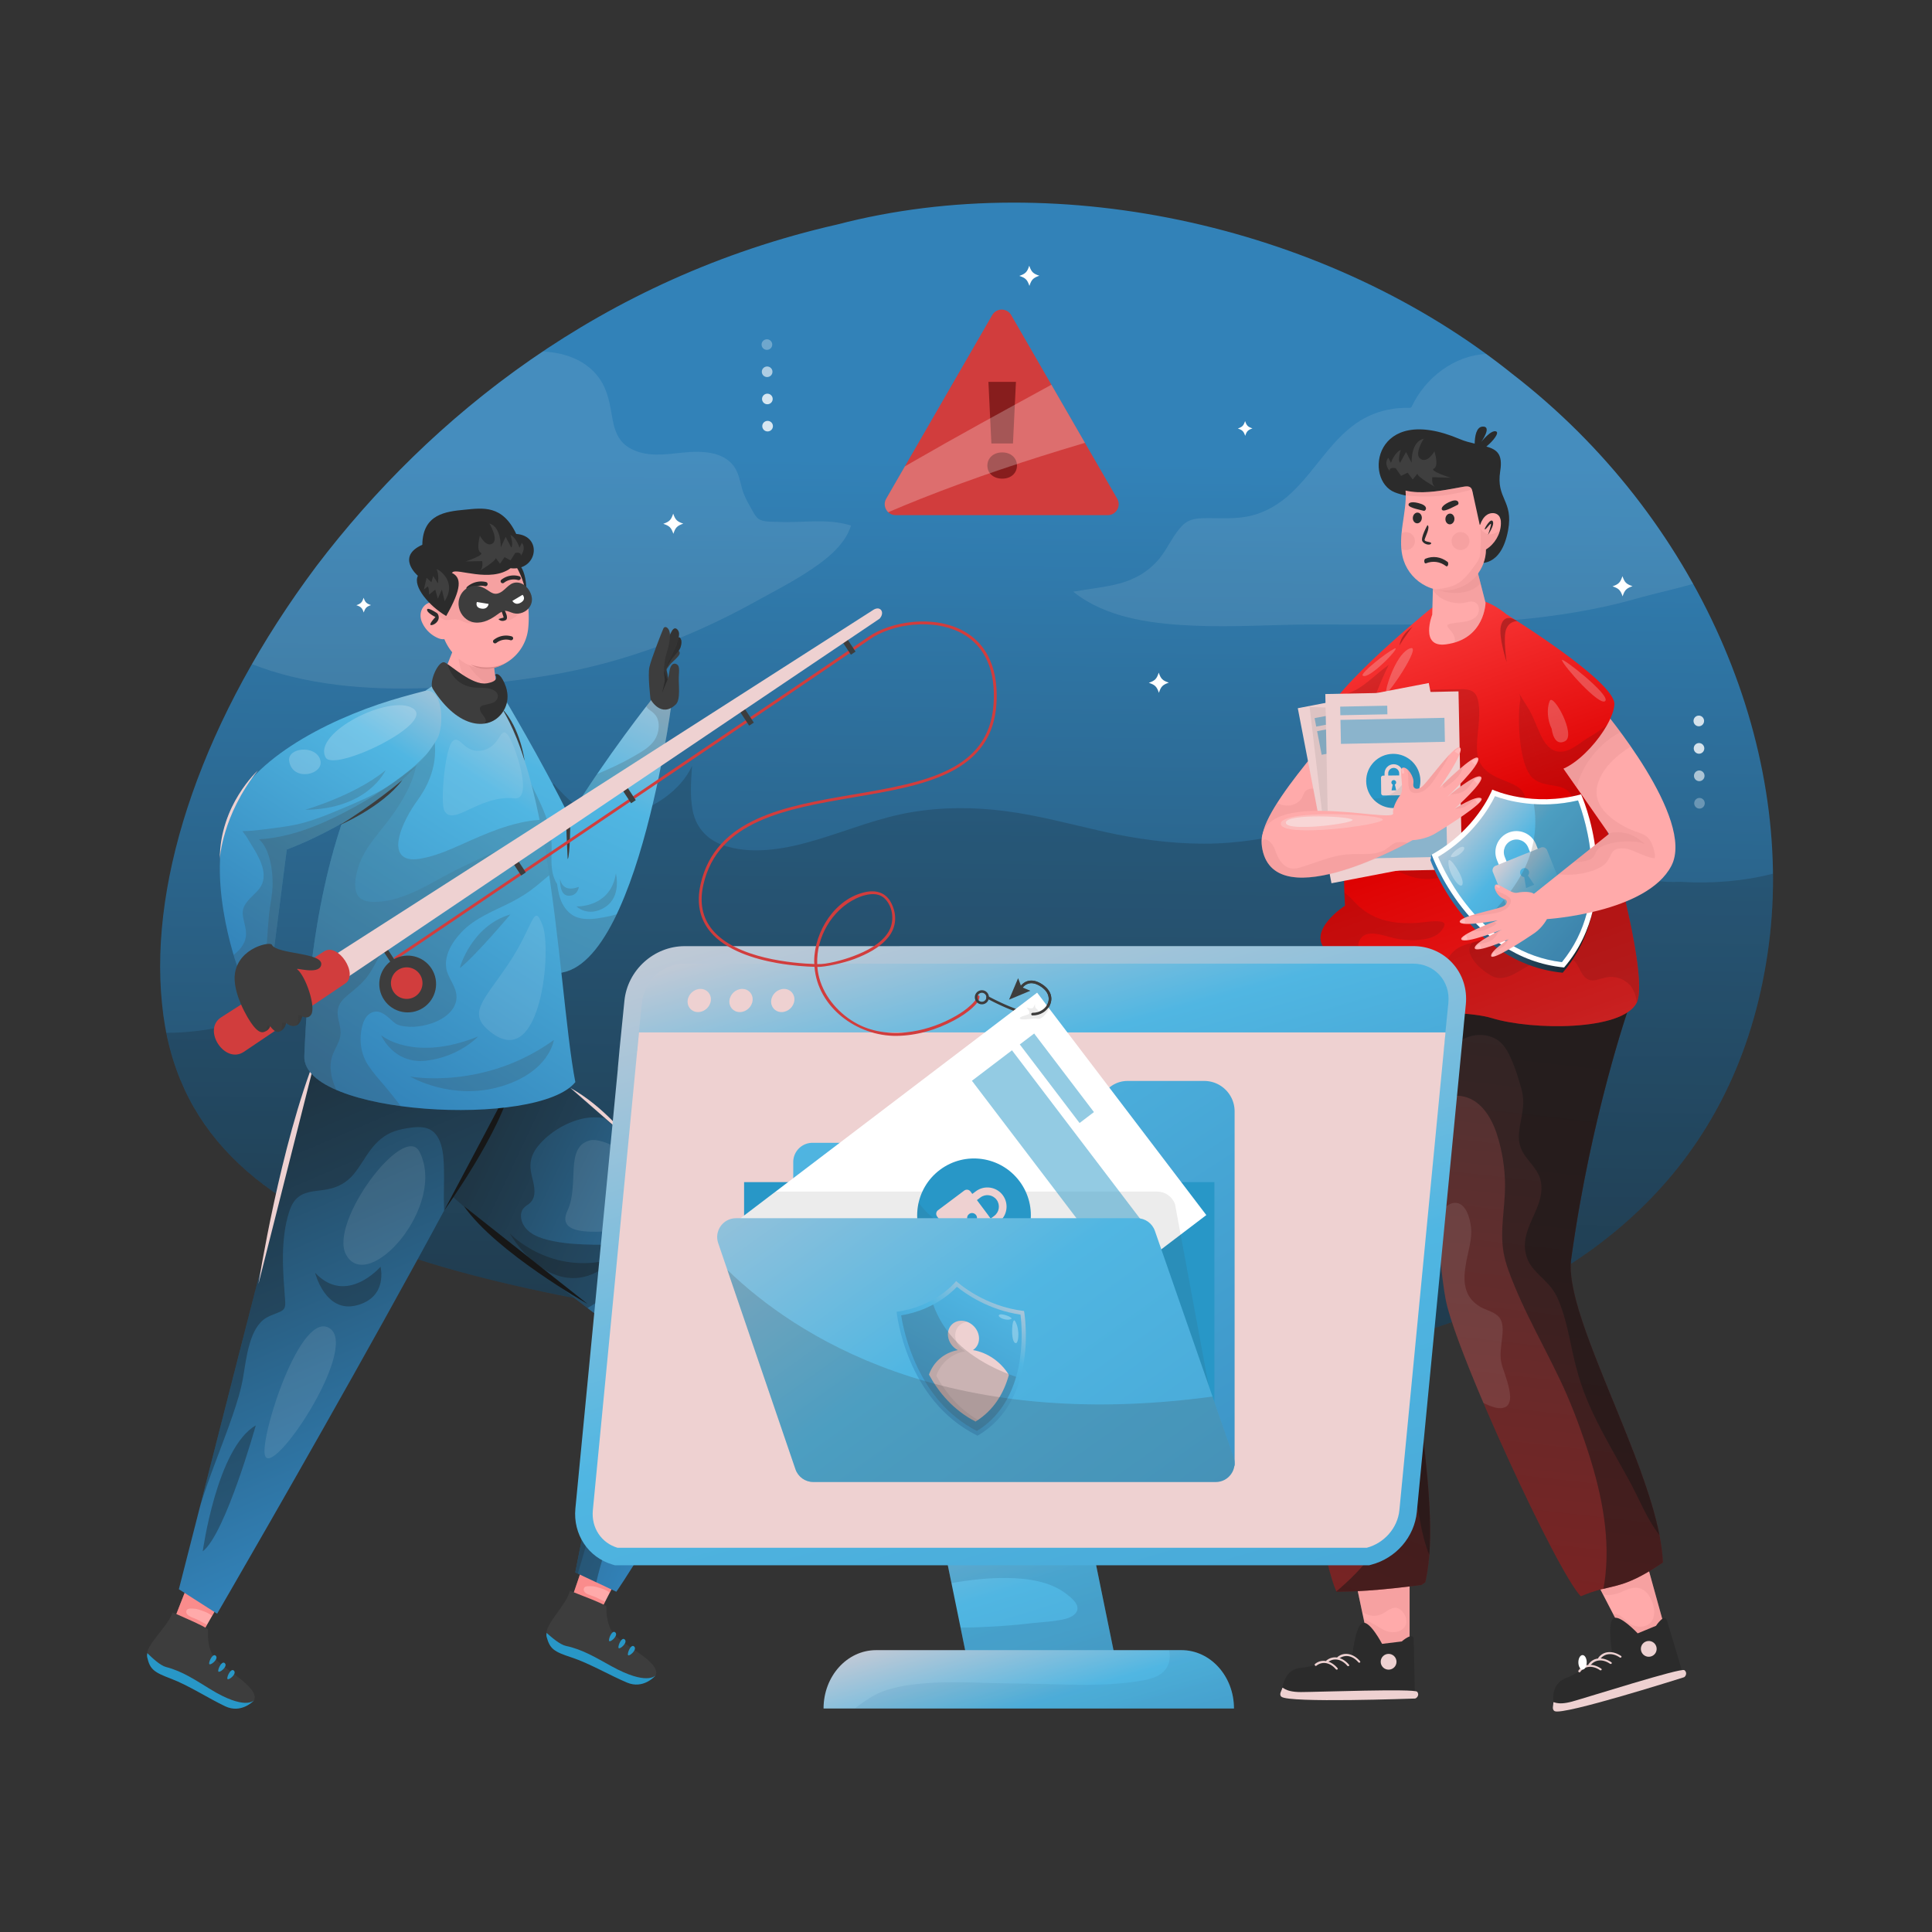 <svg xmlns:xlink="http://www.w3.org/1999/xlink" xmlns="http://www.w3.org/2000/svg" enable-background="new 0 0 3000 3000" viewBox="0 0 3000 3000" width="3000" height="3000"><rect x="0" y="0" width="3000" height="3000" fill="#333333" stroke="none"/><linearGradient id="a" x1="1518.658" x2="1482.187" y1="-122.28" y2="3068.867" gradientUnits="userSpaceOnUse"><stop class="stopColor182b9b svgShape" offset=".262" stop-color="#3282b8"/><stop class="stopColor21032b svgShape" offset="1" stop-color="#171717"/></linearGradient><path fill="url(#a)" d="M251.52 1558.27c38.25 394.1 522.73 447.17 1155.16 537.96 320.92 41.6 601.2 43.36 848.08-43.27 241.11-87.03 448.83-262.45 491.63-584.52 41.44-313.74-110.39-665.84-398.09-887.8-281.61-226.57-699.08-323-1048.32-232.04-366.06 83.31-632.77 299.18-808.39 530.13-174.46 233.04-260.15 482.5-240.07 679.54z"/><path fill="#f4f2f2" d="M2307.72 549.74c-49.15 1.93-94.82 37.01-115.44 81.4-.66 1.41-1.81 2.16-3.39 2.13-6.16-.11-12.3.06-18.43.63-20.81 1.95-40.77 8.42-58.55 19.45-16.15 10.02-30.04 23.38-42.59 37.55-24.89 28.11-45.62 60.55-75.27 84.12-14.9 11.84-31.85 20.79-50.33 25.53-22.33 5.72-45.33 3.93-68.14 4.01-13.41.05-27.5.11-37.84 9.8-15.57 14.58-23.64 35.96-36.95 52.38-16.17 19.96-37.56 32.63-62.21 39.25-23.55 6.33-48.03 8.34-71.99 12.77 3.43 2.78 6.93 5.47 10.59 7.97 51.27 34.97 118.03 42.3 178.43 44.89 61.11 2.62 122.11-1.93 183.22-1.92 90.53.02 181.17 1.73 271.59-3.86 44.37-2.74 88.66-7.25 132.52-14.56 22.17-3.69 44.22-8.1 66.08-13.33 19.22-4.6 38.1-10.37 57.27-15.15 20.96-5.23 42.01-10.25 62.8-16.16-68.28-122.74-163.16-235.25-280.78-326-13.22-10.62-26.81-20.86-40.59-30.9zM453.27 1050.76c45.82 11.16 92.99 16.38 140.06 17.93 47.64 1.57 95.34-.69 142.77-5.18 46.34-4.38 92.84-10.13 138.57-18.86 94.8-18.12 186.05-51.54 271.57-96.06 18.8-9.79 37.22-20.29 55.88-30.33 16.27-8.76 32.41-17.79 47.96-27.76 27.78-17.82 61-41.27 71.39-74.39-36.55-11.73-75.31-3.85-112.92-5.73-8.57-.43-18.66.39-26.87-2.65-5.76-2.13-8.99-7.05-11.87-12.18-5.24-9.35-11.13-19.03-14.97-29.01-4.3-11.19-5.58-23.4-10.58-34.33-14.54-31.79-53.69-32.58-83.47-29.48-27.83 2.9-56.31 7.6-82.1-6.47-17.35-9.47-24.1-26.1-27.42-44.68-4.04-22.57-6.95-44.81-20.62-64.05-14.04-19.75-34.83-31.8-58.12-37.55-9.42-2.33-19.48-3.68-29.77-4.13-142.7 95.69-259.41 212.21-351.19 332.9-37.66 50.31-71.16 101.38-100.38 152.53 20.23 7.77 40.92 14.33 62.08 19.48z" class="colorf4f2f3 svgShape" opacity=".1"/><path fill="#d13d3d" d="m1734.82 774.43-164.66-285.19c-6.54-11.33-22.9-11.33-29.44 0l-164.66 285.19c-6.54 11.33 1.64 25.5 14.72 25.5h329.31c13.1 0 21.27-14.17 14.73-25.5z" class="colord1c63d svgShape"/><path fill="#871d1d" d="M1556.28 743.25c-14.04 0-23.07-8.83-23.07-20.26 0-11.44 9.03-20.47 23.07-20.47 13.84 0 22.87 9.03 22.87 20.47 0 11.43-9.03 20.26-22.87 20.26zm-21.47-150.28h42.74l-4.62 95.7h-33.51l-4.61-95.7z" class="color871d5c svgShape"/><path fill="#fff" d="M1630.46 598.6c-36 19.68-72.01 39.34-107.91 59.2-35.89 19.86-71.66 39.93-107.19 60.43-3.46 2-6.89 4.06-10.35 6.07l-28.94 50.13c-4.24 7.35-2.27 15.87 3.19 20.96 16.98-7.25 34.05-14.32 51.21-21.13 40.58-16.1 81.61-31.05 122.95-45.08 41.31-14.02 82.92-27.12 124.73-39.55 2.2-.65 4.4-1.28 6.6-1.93l-52.13-90.3c-.72.41-1.44.8-2.16 1.2z" class="colorffffff svgShape" enable-background="new" opacity=".25"/><path fill="#171717" d="M2609.14 1369.31c-28.32 1.32-53.95-2.76-77.06-10.52-24.53-5.2-48.59-12.07-71.76-20.47-48.7-17.65-91.56-45.58-127.02-83.45-36.75-39.25-64.17-85.97-88.99-133.39-36.83 30.46-55.31 77.32-92.19 108.01-37.54 31.25-84.21 47.51-130.92 59.44-49.98 12.76-99.96 21.15-151.67 21.12-52.68-.04-105.14-7.32-156.48-18.83-50.68-11.37-100.59-25.14-152.23-31.79-48.53-6.25-97.56-6.39-145.88 1.81-50.32 8.54-97.03 27.84-145.65 42.44-44.36 13.32-95.27 24.02-140.98 10.6-28.27-8.3-47.58-27.68-52.96-56.88-4.12-22.35-2.28-45.35-.72-68.17-17.47 38.36-59.61 65.51-98.73 76.36-21.84 6.06-44.46 5.76-64.96-4.54-20.48-10.29-36.69-27.54-51.7-44.63-17.51 57.46-46.37 110.32-87.02 154.78-37.22 40.7-82.32 73.27-130.15 100.37-51.86 29.39-106.06 56.04-161.06 79-68.73 28.7-146.62 53.4-222.72 53.25 70.49 352.77 541.22 405.23 1148.38 492.4 320.92 41.6 601.2 43.36 848.08-43.27 241.11-87.03 448.83-262.45 491.63-584.52 4.86-36.81 7.03-74.15 6.66-111.74-46.43 11.85-95.32 15.66-143.9 12.62z" class="color21032b svgShape" opacity=".2"/><path fill="#fff" d="M553.36 939.76c7.08 2.34 9.02 4.28 11.46 11.38 2.32-7.14 4.24-9.11 11.27-11.57-7.08-2.35-9.02-4.28-11.46-11.38-2.33 7.15-4.23 9.11-11.27 11.57zM1922.08 665.39c7.08 2.34 9.02 4.28 11.46 11.38 2.32-7.14 4.24-9.11 11.28-11.57-7.08-2.34-9.03-4.28-11.47-11.38-2.32 7.14-4.23 9.11-11.27 11.57zM1783.89 1060.26c9.66 3.2 12.32 5.84 15.65 15.53 3.17-9.75 5.78-12.43 15.39-15.79-9.67-3.2-12.32-5.84-15.65-15.53-3.17 9.75-5.79 12.43-15.39 15.79zM2503.92 910.47c9.66 3.2 12.32 5.84 15.65 15.53 3.17-9.75 5.79-12.43 15.39-15.79-9.66-3.2-12.32-5.84-15.65-15.54-3.17 9.75-5.78 12.43-15.39 15.8zM1582.83 428.4c9.66 3.2 12.32 5.84 15.65 15.53 3.17-9.75 5.78-12.43 15.39-15.79-9.66-3.2-12.32-5.84-15.65-15.53-3.17 9.74-5.79 12.43-15.39 15.79zM1029.94 813.36c9.66 3.2 12.32 5.84 15.65 15.53 3.17-9.75 5.78-12.43 15.39-15.8-9.66-3.2-12.31-5.84-15.65-15.53-3.17 9.75-5.78 12.43-15.39 15.8z" class="colorffffff svgShape"/><path fill="#fff" d="M2637.96 1127.76c-4.52.04-8.23-3.64-8.27-8.2-.04-4.6 3.6-8.34 8.13-8.38 4.53-.04 8.23 3.64 8.27 8.24.03 4.57-3.61 8.3-8.13 8.34zM2638.31 1170.38c-4.52.04-8.23-3.64-8.27-8.21-.04-4.6 3.6-8.33 8.13-8.37 4.53-.04 8.23 3.63 8.27 8.23.04 4.57-3.6 8.31-8.13 8.35z" class="colorffffff svgShape" opacity=".8"/><path fill="#fff" d="M2638.66 1212.99c-4.52.04-8.23-3.64-8.27-8.21-.04-4.6 3.6-8.34 8.13-8.38 4.53-.04 8.23 3.64 8.27 8.24.04 4.58-3.6 8.32-8.13 8.35z" class="colorffffff svgShape" opacity=".6"/><path fill="#fff" d="M2639.02 1255.61c-4.52.04-8.23-3.64-8.27-8.2-.04-4.6 3.6-8.34 8.13-8.38 4.53-.04 8.23 3.64 8.27 8.24.03 4.56-3.6 8.3-8.13 8.34z" class="colorffffff svgShape" opacity=".3"/><path fill="#fff" d="M1191.86 653.52c4.57-.04 8.3 3.6 8.34 8.13.04 4.56-3.64 8.26-8.2 8.3-4.57.04-8.31-3.6-8.35-8.16-.04-4.53 3.64-8.23 8.21-8.27zM1191.5 611.3c4.57-.04 8.3 3.6 8.34 8.13.04 4.56-3.64 8.26-8.2 8.3-4.57.04-8.31-3.6-8.35-8.16-.03-4.53 3.64-8.23 8.21-8.27z" class="colorffffff svgShape" opacity=".8"/><path fill="#fff" d="M1191.15 569.07c4.57-.04 8.3 3.6 8.34 8.13.04 4.56-3.64 8.26-8.2 8.3-4.57.04-8.31-3.61-8.35-8.17-.04-4.51 3.64-8.22 8.21-8.26z" class="colorffffff svgShape" opacity=".6"/><path fill="#fff" d="M1190.79 526.85c4.57-.04 8.3 3.6 8.34 8.13.04 4.56-3.64 8.26-8.2 8.3-4.57.04-8.31-3.6-8.35-8.16-.04-4.53 3.64-8.23 8.21-8.27z" class="colorffffff svgShape" opacity=".3"/><g class="color000000 svgShape"><path fill="#faa" d="m888.43 2480.42 17.4-51.18 52.08 22.3-24.7 48.05z" class="colorffafaa svgShape"/><path fill="#f05454" d="m905.83 2429.24 52.08 22.3-10.97 21.34c-.27-.18-.55-.34-.82-.53-3.62-2.45-7.63-4.3-11.77-5.66-4.15-1.37-8.46-2.78-12.79-3.44-1.14-.17-2.29-.27-3.44-.27-.06 0-.81.01-1.09.01h-.13c-1.22-.01-2.45-.02-3.67.03-2.32.1-5.03.44-6.26 2.68-1.2 2.19-.59 4.76 1.03 6.55 2.95 3.28 7.77 4.52 11.81 5.91 6.88 2.36 13.13 6.12 19.8 8.97l-6.4 12.45-44.78-19.17 17.4-51.17z" class="colord47c63 svgShape" opacity=".35"/><path fill="#3d3d3d" d="M954.44 2538.95c-14.54-15.37-12.83-44.85-12.86-44.87-11.91-7-30.33-13.36-56.59-23.88-5.4 22.83-42.05 54.44-35.75 69.92 6.34 15.54 12.59 19.49 39.66 28.9 27.06 9.42 60.02 27.58 86.09 38.56 26.08 10.97 43.11-5.95 43.11-5.95 8.5-20.19-46.53-44.58-63.66-62.68z" class="color132368 svgShape"/><path fill="#2897c7" d="M949.64 2587.38c-23.98-13.19-44.94-26.17-70.75-31.57-9.28-1.94-22.57-13.47-30.19-20.32-.39 2.39-.38 4.57.15 6.48 5.12 18.49 11.27 22.74 38.64 31.7s60.04 28.1 86.22 39.08c24.62 10.31 42.25-8.79 44.4-11.12-1.14.51-13.96 15.75-68.47-14.25zM954.91 2534.38c-5.29-3.6-12.11 14.72-7.99 14.18 4.12-.54 13.71-10.29 7.99-14.18zM969.55 2545.33c-5.29-3.6-12.11 14.72-7.99 14.18 4.12-.55 13.71-10.29 7.99-14.18zM984.19 2556.27c-5.29-3.6-12.11 14.72-7.99 14.18 4.12-.54 13.71-10.28 7.99-14.18z" class="color50a7e2 svgShape"/><linearGradient id="b" x1="1988.268" x2="2869.253" y1="2897.157" y2="2897.157" gradientTransform="scale(-1 1) rotate(-25.233 -1196.237 9474.07)" gradientUnits="userSpaceOnUse"><stop class="stopColor182b9b svgShape" offset=".008" stop-color="#3282b8"/><stop class="stopColor21032b svgShape" offset="1" stop-color="#171717"/></linearGradient><path fill="url(#b)" d="M966.56 2072.06s-286.61-208.36-438.34-390.1c-42.01-50.32 165.07 20.01 320.14-23.34 0 0 206.07 174.28 250.43 227.65 144.8 174.2-141.75 585.38-141.75 585.38l-63.75-30.03 73.27-369.56z"/><path fill="#fff" d="M916.31 1770.74c39.52-9.88 205.09 115.05 105.05 131.31-100.04 16.26-158.82 17.51-140.06-22.51 18.76-40.02-5-98.79 35.01-108.8zM1046.37 2222.19c-21.87-48.34 28.76-202.59 60.03-190.08 31.26 12.5-36.27 242.6-60.03 190.08z" class="colorffffff svgShape" opacity=".1"/><path fill="#171717" d="M929.69 2020.49c13.12-8.09 25.84-16.34 37.5-26.49 10.9-9.49 23.25-21.08 29.17-34.58 12.65-28.86-59.67-26.34-75.29-26.65-19.84-.39-39.84-1.3-59.37-5.03-16.65-3.18-37.19-8.45-47.39-23.32-4.73-6.89-7.33-17.02-3.58-24.91 2.19-4.6 6.32-7.03 10.27-9.93 4.93-3.62 7.85-8.87 8.65-14.95 1.75-13.42-4.64-26.7-5.82-39.95-1.21-13.6 3.38-25.03 11.94-35.43 17.13-20.81 43.49-36.79 69.84-42.44 10.61-2.28 21.81-2.17 32.68-.75-49.15-42.96-89.91-77.44-89.91-77.44-155.07 43.35-362.15-26.97-320.14 23.34 110.79 132.7 293.44 279.56 383.98 349.18 5.9-3.52 11.73-7.11 17.47-10.65z" class="color21032b svgShape" opacity=".35"/><path fill="#171717" d="m720.41 1872.85 191.75 151.73s-141.73-80.03-191.75-151.73z" class="color21032b svgShape"/><path fill="#eed1d1" d="m885.9 1689.43 88.79 77.53c-.01.01-36.9-48.76-88.79-77.53z" class="colord1e1ee svgShape"/><path fill="#171717" d="M791.75 1915.48s63.94 67.11 161.09 39.11c0 0-31.98 39.78-81.21 27.71-49.24-12.06-79.88-66.82-79.88-66.82zM1066.46 1977.81s42.06 12.85 56.81-25.06c0 0 3.14 22.17-17.78 36.79s-39.03-11.73-39.03-11.73zM1005.29 2236.43c5.44-20.54 17.17 91.07-30.72 118.07-.01-.01 23-88.92 30.72-118.07z" class="color21032b svgShape" opacity=".35"/><path fill="#171717" d="M938.75 2409.65c5.8-20.12 10.69-40.43 13.26-61.23 4.71-38.19 4.15-81.49 27.85-113.95 6.14-8.41 13.8-14.67 21.85-21.17 8.84-7.14 17.24-14.82 20.68-26.02 5.68-18.5.81-38.25 2.62-57.18 2.12-22.17 10.79-43.09 21.13-62.61 8.08-15.25 19.75-30.55 24.58-47.48-12.71 5.86-26.23 9.62-40.04 12.15-15.06 2.76-30.33 4.24-45.39 7.01-14 2.57-60.99 1.08-60.99 1.08l42.28 31.82-73.28 369.55 32.66 15.39c3.46-15.99 8.26-31.67 12.79-47.36z" class="color21032b svgShape" opacity=".35"/><path fill="#212121" d="M986.01 2067.47c11.83-5.79 24.25-9.97 36.7-14.2 6.38-2.16 12.71-4.45 18.95-7.02 2.66-1.09 5.24-2.57 7.88-3.83-8.78 12.04-19.56 22.5-29.13 33.92-11.06 13.2-20.53 27.98-29.08 42.9-30.07 52.44-42.22 111.36-54.19 169.94-6.21 30.42-13.26 60.58-21.49 90.52-5.86 21.33-12.1 42.56-18.32 63.78l-4.03-1.9 71.95-362.84c6.88-3.8 13.68-7.8 20.76-11.27z" class="color08083a svgShape" opacity=".25"/></g><g class="color000000 svgShape"><path fill="#faa" d="M2188.83 2412.64v149.19l-60.26 4.8-29.5-139.68z" class="colorffafaa svgShape"/><path fill="#dd8a8a" d="m2099.07 2426.95 16 75.76c8.23 6.14 19 8.32 29.24 4.22 9-3.61 18.7-15.05 29.02-8.34 8.44 5.49 14.29 19.31 7.55 28.09-7.07 9.21-21.64 9.6-31.19 4.7-10.69-5.48-20.89-12.99-32.22-17.34l11.11 52.58 60.26-4.8v-149.19l-89.77 14.32z" class="colordd8a8a svgShape" opacity=".25"/><path fill="#2b2b2b" d="M2146.08 2552.58s-18.94-36.37-30.13-32.49c-11.18 3.88-15.74 48-15.74 48s-60.73 20.31-77.7 21.38c-16.97 1.07-30.7 10.69-32.88 43.83h207.38s-1.4-74.83-1.78-87.65c-.38-12.83-18.64 3.21-18.64 3.21l-30.51 3.72z" class="color131e44 svgShape"/><path fill="#eed1d1" d="M1989.64 2634.59c-4.11-3.79.7-9.64 1.44-13.16.75-3.52 2.33 6 28.87 5.99 26.54-.02 176.53-5.67 180.69-.44 4.16 5.22-1.18 10.5-3.63 10.5-2.44-.01-196.34 7.28-207.37-2.89zM2109.2 2581.14c-8.52-10.15-20.92-13-30.25-5.35-1.54 1.26-3.55-1.59-2.03-2.84 10.69-8.76 25.24-4.98 34.91 6.53 1.45 1.73-1.19 3.37-2.63 1.66z" class="colord1e1ee svgShape"/><path fill="#eed1d1" d="M2092.02 2586.53c-8.52-10.15-20.92-13-30.25-5.35-1.54 1.26-3.55-1.59-2.03-2.84 10.69-8.76 25.24-4.98 34.91 6.53 1.45 1.73-1.19 3.37-2.63 1.66z" class="colord1e1ee svgShape"/><path fill="#eed1d1" d="M2074.26 2591.92c-8.52-10.15-20.91-13-30.25-5.35-1.54 1.26-3.55-1.59-2.03-2.84 10.69-8.76 25.24-4.98 34.91 6.53 1.45 1.73-1.19 3.38-2.63 1.66z" class="colord1e1ee svgShape"/><linearGradient id="c" x1="1856.336" x2="2486.198" y1="2727.069" y2="1167.409" gradientUnits="userSpaceOnUse"><stop class="stopColor871d5c svgShape" offset="0" stop-color="#871d1d"/><stop class="stopColor601843 svgShape" offset=".944" stop-color="#3c3c3c"/></linearGradient><path fill="url(#c)" d="M2124.12 2469.79c27.83-1.92 55.54-5.03 83.17-8.75 1.92-1.32 3.83-2.64 5.83-4.04 31.61-130.71-48.13-406.99-11.27-492.27 90.46-209.28 192.59-355.48 192.59-355.48s-256.62-143.73-285.14-115.45c-28.53 28.28-105.55 395.38-112.13 480.2-6.5 83.76 52.4 445.71 78.24 497.72 16.25-.22 32.49-.81 48.71-1.93z"/><path fill="#171717" d="M2097.94 2260.62c6.89-3.07 13.54-6.66 20.49-9.58 8.04-3.37 17.26-6.3 25.95-3.76 9 2.63 14.43 11.11 17.74 19.34 10.36 25.77 9.32 55.92 1.74 82.24-14.13 49.07-50.09 89.56-88.75 122.27.1.21.2.38.3.58 16.25-.21 32.5-.8 48.71-1.92 27.83-1.92 55.54-5.03 83.17-8.75 1.92-1.32 3.83-2.64 5.83-4.04 31.61-130.71-48.13-406.99-11.27-492.27 90.46-209.28 192.59-355.48 192.59-355.48s-256.62-143.73-285.14-115.45c-10.68 10.59-28.16 68.68-46.2 141.68 15.26-9.74 33.15-16.12 50.81-19.56 16.2-3.16 35.59-4.6 48.72 7.31 13.12 11.89 14.14 31.19 11.86 47.61-1.12 8.09-3.07 16.07-5.46 23.87-4.16 13.6-7.67 27.32-10.39 41.28-5.27 27.04-8.16 54.47-12.85 81.6-1.84 10.63-3.62 21.35-6.8 31.67-2.99 9.7-6.99 19.07-11.76 28.02-9.02 16.91-21.77 33.97-39.4 42.57-7.64 3.72-16.2 5.11-24.52 6.42-8.51 1.33-17.08 2.28-25.63 3.35-11.96 1.49-24.21 3.11-35.87 6.5-2.31 15.54-3.91 28.45-4.64 37.87-3.72 47.9 13.95 186.78 34.6 306.65 13.69-1.23 27.11-4.63 40.1-9.32 8.83-3.19 17.49-6.88 26.07-10.7z" class="color21032b svgShape" opacity=".5"/><path fill="#f4f2f2" d="M2064.84 1690.75c16.91-20.13 68.21-50.52 83.01-16.33 14.8 34.19-67.29 91.35-58.14 146.47 9.15 55.12-39.35 24.5-34.5-10.72 4.85-35.21-10.1-95.94 9.63-119.42z" class="colorf4f2f3 svgShape" opacity=".1"/><path fill="#171717" d="M2092.51 1607.87c13.6-8.61 28.91-16.07 45.12-17.76 15.16-1.58 29.84 2.73 41.3 12.89 11.16 9.9 14.38 25.26 16.38 39.46 2.16 15.27 2.54 30.75 2.57 46.14.02 8.91-1.15 17.33-4.05 25.79-3.14 9.17-7.68 17.75-11.84 26.48-3.98 8.33-7.84 16.98-9.17 26.19-1.24 8.57.1 16.98 3.12 25.05 5.58 14.91 14.19 28.57 12.51 45.16-3.47 34.23-37.91 53.22-49.03 84.08-3 8.32-4.01 17.22-2.97 26 1.12 9.43 5.24 17.97 9.8 26.17 4.74 8.53 9.99 16.82 13.78 25.84 4.38 10.42 5.94 21.36 6.78 32.56 1.79 23.83-.13 47.73-1.47 71.53-1.39 24.77-1.55 49.41 1.26 74.09 5.53 48.46 19.16 95.52 30.15 142.91 3.65 15.72 6.38 31.5 9.45 47.32 2.68 13.81 6.03 27.55 10.85 40.78.71 1.96 1.51 3.97 2.34 6.01 10.77-140.73-50.79-372.93-17.55-449.84 90.46-209.28 192.59-355.48 192.59-355.48s-256.62-143.73-285.14-115.45c-10.34 10.25-27.04 65-44.46 134.68 8.78-7.45 17.95-14.44 27.68-20.6z" class="color21032b svgShape" opacity=".5"/><path fill="#faa" d="m2546.82 2390 39.85 143.77-56.79 20.73-65.74-126.73z" class="colorffafaa svgShape"/><path fill="#dd8a8a" d="m2546.82 2390-82.68 37.77 24.9 48c9.36 2.34 19.25.26 27.97-3.42 8.19-3.45 16.87-8.15 26.07-6.77 7.61 1.14 13.57 6.07 17.68 12.36 7.02 10.74 12.12 29.83 2.92 40.81-8.34 9.95-24.95 8.76-34.56 1.33-6.91-5.35-12.48-13.78-22.16-13.93-.71-.01-1.38.09-2.06.17l24.99 48.17 56.79-20.72-39.86-143.77z" class="colordd8a8a svgShape" opacity=".25"/><path fill="#2b2b2b" d="M2543 2536.28s-27.97-29.99-37.71-23.26c-9.74 6.73-2.34 50.46-2.34 50.46s-53.1 35.79-69.16 41.36c-16.06 5.56-26.73 18.5-19.98 51.02l199.84-55.39s-21.34-71.73-25.12-83.99-17.1 8.07-17.1 8.07l-28.43 11.73z" class="color131e44 svgShape"/><path fill="#eed1d1" d="M2414.15 2657.09c-4.97-2.55-1.9-9.47-2.13-13.07-.22-3.59 3.85 5.16 29.42-1.94 25.57-7.11 168.6-52.61 174.01-48.69 5.4 3.92 1.67 10.43-.69 11.09-2.36.66-187.26 59.47-200.61 52.61zM2515.08 2573.65c-10.92-7.51-23.63-6.94-30.58 2.92-1.15 1.63-3.85-.59-2.71-2.2 7.96-11.29 23-11.54 35.39-3.03 1.86 1.28-.25 3.58-2.1 2.31z" class="colord1e1ee svgShape"/><path fill="#eed1d1" d="M2499.97 2583.43c-10.92-7.51-23.63-6.94-30.58 2.92-1.15 1.63-3.85-.59-2.71-2.2 7.96-11.29 23-11.54 35.39-3.03 1.85 1.29-.26 3.58-2.1 2.31z" class="colord1e1ee svgShape"/><path fill="#eed1d1" d="M2484.29 2593.37c-10.92-7.51-23.63-6.94-30.58 2.92-1.15 1.63-3.85-.59-2.71-2.2 7.96-11.29 23-11.54 35.39-3.03 1.86 1.29-.25 3.58-2.1 2.31z" class="colord1e1ee svgShape"/><linearGradient id="d" x1="1962.283" x2="2586.208" y1="2896.146" y2="1351.186" gradientTransform="rotate(-15.491 1673.325 1548.82)" gradientUnits="userSpaceOnUse"><stop class="stopColor871d5c svgShape" offset="0" stop-color="#871d1d"/><stop class="stopColor601843 svgShape" offset=".944" stop-color="#3c3c3c"/></linearGradient><path fill="url(#d)" d="M2530.37 1560.88s-59.38 168.17-90.65 394.01c-12.74 92.03 137.9 336.98 142.35 471.38-67.31 45.98-79.29 31.61-127.35 52.5-36.3-36.23-193.47-376.78-209.77-460.28-16.31-83.5-40.14-457.83-20.2-492.7 19.93-34.88 305.62 35.09 305.62 35.09z"/><path fill="#171717" d="M2269.5 1702.04c28.94 4.51 45.86 32.14 54.35 57.63 8.6 25.82 13.15 54.14 13.18 81.37.04 34.79-8.36 69.4-2.23 104.1 3.13 17.72 10 34.74 16.8 51.32 6.72 16.37 14.16 32.43 21.91 48.33 15.94 32.72 33.21 64.78 48.84 97.66 15.45 32.51 28.37 66.05 39.84 100.15 11.32 33.65 20.98 67.97 26.79 103.03 5.5 33.17 7.52 67.11 3.88 100.6-.76 7.02-1.85 13.99-3.12 20.92 24.69-6.01 44.6-8.26 92.35-40.88-4.45-134.4-155.09-379.34-142.35-471.38 31.27-225.84 90.65-394.01 90.65-394.01s-285.69-69.97-305.62-35.1c-8.97 15.69-9.08 100.15-5 195.9 13.82-12.78 30.79-22.59 49.73-19.64z" class="color21032b svgShape" opacity=".5"/><path fill="#f4f2f2" d="M2303.42 2178.42c5.48 2.75 11.12 5.21 16.85 6.86 8.12 2.33 18.93 2.62 22.86-6.43 2.91-6.69 1.68-14.83.31-21.74-1.64-8.25-4.25-16.28-6.91-24.25-2.11-6.31-4.71-12.74-5.75-19.34-1.89-12.03.46-24.25 1.72-36.21 1.11-10.55 2.47-23.88-5.17-32.44-6.26-7-15.98-9.48-24.21-13.29-8.54-3.95-16.12-9.87-21.28-17.8-10.27-15.77-8.44-35.61-5.26-53.24 3.24-17.92 9.7-36.85 7.55-55.25-1.59-13.57-8.08-39.12-26.26-37.42-9.58.9-18.68 10.46-22.32 18.86-2.08 4.8-1.82 10.39-1.36 15.49.54 5.89 1.6 11.72 2.17 17.61.74 7.54.03 15.01-1.31 22.4 3.34 33.2 6.76 60.14 9.9 76.24 5.76 29.5 29.1 91.06 58.47 159.95z" class="colorf4f2f3 svgShape" opacity=".1"/><path fill="#171717" d="M2239.04 1640.2c10.8-11.93 23.57-23.2 38.73-29.16 14.19-5.57 29.49-5.34 43.25 1.39 13.4 6.56 20.6 20.5 26.33 33.65 6.15 14.13 10.66 28.95 14.81 43.78 2.4 8.58 3.52 17.01 2.98 25.94-.58 9.67-2.65 19.16-4.34 28.68-1.61 9.09-3.02 18.45-1.84 27.68 1.1 8.59 4.63 16.34 9.7 23.3 9.36 12.88 21.3 23.74 24.12 40.18 5.8 33.91-22.32 61.41-24.79 94.12-.67 8.82.74 17.66 4.09 25.85 3.6 8.79 9.84 15.91 16.44 22.61 6.85 6.95 14.12 13.54 20.18 21.22 7 8.87 11.43 18.99 15.23 29.57 8.09 22.49 12.62 46.03 17.69 69.33 5.27 24.24 11.7 48.03 21.01 71.06 18.27 45.22 43.97 86.93 67.22 129.66 7.71 14.17 14.56 28.65 21.75 43.08 6.27 12.59 13.17 24.94 21.35 36.4a172.1 172.1 0 0 0 3.85 5.16c-27.21-138.49-148.55-345.81-137.06-428.81 31.27-225.84 90.65-394.01 90.65-394.01s-285.69-69.97-305.62-35.1c-7.22 12.64-8.7 69.87-6.87 141.67 6.45-9.53 13.41-18.72 21.14-27.25z" class="color21032b svgShape" opacity=".5"/><path fill="#eed1d1" d="M2572.01 2557.09c1.81 6.53-2.02 13.28-8.54 15.09-6.53 1.81-13.28-2.02-15.09-8.54-1.81-6.53 2.01-13.28 8.54-15.09 6.52-1.81 13.28 2.02 15.09 8.54z" class="colord1e1ee svgShape"/><path fill="#faa" d="M2086.97 1117.47s-151.71 162.27-123.13 193.95c28.58 31.68 157.26-18.5 157.26-18.5l31.68-140.45-65.81-35z" class="colorffafaa svgShape"/><path fill="#dd8a8a" d="M2086.97 1117.47s-16.38 17.54-37.34 42.16c3.94 1.72 7.69 4.04 11.08 6.98 9.58 8.31 17.37 21.61 15.13 34.73-1.06 6.18-4.34 11.67-9.32 15.5-7.43 5.72-16.28 7.28-25.42 7.45-5.91.11-12.73.54-15.72 6.45-2.16 4.26-3.2 8.69-6.73 12.15-6.84 6.71-16.27 9.37-25.62 7.46-3.35-.68-6.64-1.92-9.86-3.4-18.27 28.77-28.86 53.9-19.32 64.47 28.58 31.68 157.26-18.5 157.26-18.5l31.68-140.45-65.82-35z" class="colordd8a8a svgShape" opacity=".25"/><linearGradient id="e" x1="2085.594" x2="2350.97" y1="916.446" y2="1653.374" gradientUnits="userSpaceOnUse"><stop class="stopColorffe245 svgShape" offset="0" stop-color="#ff4545"/><stop class="stopColorde007b svgShape" offset=".526" stop-color="#de0000"/><stop class="stopColore38427 svgShape" offset="1" stop-color="#e32727"/></linearGradient><path fill="url(#e)" d="M2212.3 952.97s-163.62 133.2-161.83 177.39 102.3 53.3 102.3 53.3l59.53-230.69z"/><path fill="#7a1717" d="M2194.23 972.53s-18.88 24.78-20.34 39.98c0 0-7.54-20.72 20.34-39.98z" class="color7a1752 svgShape" enable-background="new" opacity=".5"/><path fill="#f4f2f2" d="M2116.03 1049.11c-4.26-3.36 35.16-34.76 49.01-41.85 13.86-7.08-39.31 49.51-49.01 41.85z" class="colorf4f2f3 svgShape" enable-background="new" opacity=".25"/><path fill="#7a1717" d="M2169.76 1071.28c-8-4.06-11.59-11.94-11.42-20.69.14-7.68 2.76-14.93 4.36-22.35-10.9 6.89-20.7 15.39-30.58 23.64-9.72 8.11-19.58 16.24-31.17 21.54-7.55 3.45-15.53 6.02-23.66 7.81-16.34 19.82-27.3 37.55-26.83 49.13 1.79 44.19 102.3 53.3 102.3 53.3l28.19-109.24c-3.89-.45-7.7-1.37-11.19-3.14z" class="color7a1752 svgShape" enable-background="new" opacity=".25"/><linearGradient id="f" x1="2098.67" x2="2364.046" y1="911.737" y2="1648.666" gradientUnits="userSpaceOnUse"><stop class="stopColorffe245 svgShape" offset="0" stop-color="#ff4545"/><stop class="stopColorde007b svgShape" offset=".526" stop-color="#de0000"/><stop class="stopColore38427 svgShape" offset="1" stop-color="#e32727"/></linearGradient><path fill="url(#f)" d="M2250.81 930.81c-88.03 21.08-176.78 250.95-162.26 475.53 0 0-59.53 38.18-29.7 69.02 29.83 30.84-26.12 30.78 2.82 69.19 28.93 38.4 193.47 17.63 255.34 36.49 61.87 18.86 202.21 20.04 224.37-23.99 22.17-44.03-57.88-325.44-98.68-432.41-62.44-163.65-128.57-208.99-191.89-193.83z"/><path fill="#7a1717" d="M2089.41 1357.96c11.56-4.12 22.32-10.89 34.27-13.76 27.64-6.61 50.41 14.21 76.36 19.25 13.13 2.55 27.09 1.74 40-1.69 11.4-3.03 19.97-10.61 29.63-16.91 5.21-3.39 10.69-6.11 16.62-8 6.51-2.08 13.27-3.33 19.63-5.86 13.69-5.45 23.02-17.63 31.11-29.45 3.57-5.21 6.92-10.54 10.74-15.58 3.94-5.19 8.03-10.27 11.68-15.67 6.79-10.05 11.97-21.95 8.34-34.21-2.65-8.95-10.45-14.48-18.49-18.33-8.91-4.27-18.38-7.21-27.17-11.75-8.73-4.51-17.02-10.21-22.3-18.69-5.36-8.62-6.6-18.91-6.46-28.87.19-13.23 2.3-26.36 3.18-39.55.47-6.98.69-14.02.05-21-.56-6.18-1.49-13.1-4.62-18.58-5.47-9.58-17.53-9.24-27.18-9.16-15.28.14-30.53.36-45.79 1.07-27.1 1.26-54.17 3.16-81.29 3.81-30.58 78.33-50.9 179.95-50.69 283.75.79-.27 1.6-.54 2.38-.82z" class="color7a1752 svgShape" enable-background="new" opacity=".25"/><path fill="#f4f2f2" d="M2152.01 1075.31c.91-13.55 17.68-61.94 37.73-68.66 20.04-6.73-38.42 78.87-37.73 68.66z" class="colorf4f2f3 svgShape" enable-background="new" opacity=".25"/><path fill="#7a1717" d="M2142.57 1451.08c9.93 2.07 19.49 5.5 29.52 7.11 12.49 2 25.47 2.41 38 .5 11.81-1.81 23.42-5.74 30.14-16.21 1.38-2.16 3.97-6.24 2.3-8.81-1.37-2.12-5.01-2.58-7.3-2.85-7.96-.95-16.11.27-24.02 1.17-26.12 2.97-54.01 2.22-78.16-9.25-13-6.17-23.65-15.09-33.16-25.78-3.61-4.07-7.79-7.79-12.38-10.9.25 6.77.59 13.54 1.03 20.31 0 0-59.53 38.18-29.7 69.02 29.83 30.84-26.12 30.78 2.82 69.19 8.73 11.59 29.87 17.77 56.76 21.3-3.24-10.56-9.24-20.83-2.22-31.37 4.65-6.99 12.5-9.9 19.25-14.28 2.58-1.67 5.25-3.81 5.99-6.95 1.08-4.59-1.56-9.95-3.81-13.78-4.92-8.34-15.37-12.58-22.19-19.17-3.17-3.06-5.91-6.89-6.29-11.41-.38-4.54 1.79-9.48 4.71-12.87 6.99-8.16 19.29-6.93 28.71-4.97zM2442.69 1124.64c-18.01-47.23-36.34-84.55-54.81-113.46-6.91 13.55-12.81 27.64-17.81 42-4.98 14.33-9.41 29.24-10.74 44.41-2.5 28.36.71 88.24 18.42 108.27 18.73 21.17 56.07 5.57 63.69 33.71 4.38 16.17 2.52 33.51-4.24 48.76-7.12 16.09-18.86 29.63-31.65 41.5-6.3 5.85-12.42 11.91-18.57 17.93-3.5 3.42-7.14 6.85-9.94 10.89-5.54 7.99-5.82 18.96-7.13 28.25-1.55 10.98.08 22.6-2.63 33.4-2.42 9.63-10.6 15.54-18.61 20.53-6.47 4.04-13.26 8.1-20.35 10.98-7 2.84-14.38 4.76-21.69 6.61-8.05 2.04-16.15 3.91-24.12 6.28-7.04 2.09-14.41 4.55-20.55 8.67-9.26 6.21-15.7 17.09-19.56 27.31-4.38 11.61-6.04 24.09-6.12 36.45-.07 11.7 1.32 23.46 3.84 34.99 30.56 1.19 58.33 3.28 76.87 8.93 61.87 18.86 202.21 20.04 224.37-23.99 22.18-44.03-57.86-325.45-98.67-432.42z" class="color7a1752 svgShape" enable-background="new" opacity=".25"/><path fill="#7a1717" d="M2510.93 1345.94c-28.62 35.59-73 53.41-115.04 68.38-10.14 3.61-20.33 7.12-30.47 10.75-3.52 6.9-10.16 11.66-16.75 15.76-6.47 4.04-13.26 8.1-20.35 10.98-7 2.84-14.38 4.76-21.69 6.61-6.88 1.74-13.78 3.42-20.62 5.33-1.35 1.5-2.49 3.15-3.21 5.01-1.82 4.69-1.2 9.62.7 14.18 4.46 10.71 13.72 19.44 22.92 26.16 3.95 2.88 8.14 5.64 12.67 7.52 6.09 2.52 12.55 2.54 18.87.92 13.26-3.39 24.52-12.25 36.48-18.51 11.26-5.89 24.32-10.31 36.77-12.78 12.08-2.4 26.66-2.49 35.24 7.85 7.71 9.28 9.38 25.2 23.38 27.91 5.31 1.03 10.76-.71 15.83-2.16 5.56-1.59 11.11-3.07 16.94-2.96 9.64.19 19.71 4.34 26.61 11.07 7.8 7.61 11.3 18.04 12.27 28.8 11.6-23.95-5.7-114.92-30.55-210.82z" class="color7a1752 svgShape" enable-background="new" opacity=".25"/><path fill="#faa" d="m2225.5 895.04-1.55 59.37s-20.01 51.61 21.29 46.16c60.48-7.98 61.49-64.54 61.49-64.54l-2.63-10.2-18.82-73.1c-6.78 6.15-58.34 42.35-59.78 42.31z" class="colorffafaa svgShape"/><path fill="#dd8a8a" d="m2304.11 925.83-18.82-73.1c-6.8 6.15-58.36 42.35-59.79 42.31l-.55 21.14c4.11 6.62 10.54 11.79 17.85 15.21 6.84 3.2 14.41 5.03 21.97 5.33 4.24.17 8.37-.32 12.47-1.36 3.4-.86 6.87-1.83 10.39-1.02 11 2.54 10.95 17.31 3.79 23.74-6.12 5.5-15.07 7.3-23.01 8.1-4.45.45-8.92.9-13.31 1.78-1.79.36-7.24 1.04-7.75 3.23-.35 1.52 2.1 4.2 2.92 5.28 1.31 1.73 2.75 3.35 4.11 5.04 2.16 2.69 3.71 5.73 4.36 9.14.52 2.7.32 5.08-.39 7.17 47.5-13.77 48.39-61.79 48.39-61.79l-2.63-10.2z" class="colordd8a8a svgShape" opacity=".25"/><path fill="#dd8a8a" d="m2298.97 905.87-13.68-53.14c-6.8 6.15-58.36 42.35-59.79 42.31l-.47 18.07c23.13 10.15 55.48 12.35 73.94-7.24z" class="colordd8a8a svgShape" opacity=".25"/><path fill="#2b2b2b" d="M2341.78 823.34c8.56-46.76-19.14-48.31-12.2-92.12 4.13-26.11-5.14-33.18-21.57-37.89 10.84-8.61 20.28-21.24 15.28-23.37-7.87-3.36-23.2 16.22-23.2 16.22s17.7-24.86 1.91-23.74c-9.73.69-11.89 15.31-12.13 26.45-7.2-1.74-15.1-3.65-23.21-7.1-133.5-56.82-149.18 63.77-100.87 82.68 48.31 18.91 120.72-.8 120.72-.8s-9.97 97.08 8.91 110.21c.01-.02 35.57 8.43 46.36-50.54z" class="color131e44 svgShape"/><path fill="#f4f2f2" d="M2157.97 731.34s-10.26-10.79-2.16-20.59l4.09 7.97s4.93-15.71 15.28-20.09c0 0-5.52 15.29-1.08 19.92l9.18-16.7 8.71 16.67s-1.71-32.58 18.84-37.32c0 0-15.88 24.61-4.82 31.54s21.38-12.01 21.38-12.01 7.36 23.21-.81 26.79c-8.17 3.58 26.06 14.37 26.06 14.37l-28.49-.93s-1.89 10.77 3.97 15.07c0 0-27.82-15.66-27.16-20.48l-7.27 9.04-7.93-10.62-10.15 5.03-8.33-11.95c.01.01-10.61-2.49-9.31 4.29z" class="colorf4f2f3 svgShape" opacity=".1"/><path fill="#faa" d="M2307.38 853.44c0 3.56-.35 7.15-.98 10.72-2.72 14.55-10.55 28.28-21.94 37.76-16.49 13.61-39.96 18.16-60.49 11.97-3.25-1.01-6.54-2.31-9.63-3.88-16.03-7.84-28.89-22.26-34.59-39.27-2.04-6.02-3.21-12.27-3.73-18.57-.74-7.93-.43-16.06.33-24.11.34-4.22.91-8.49 1.48-12.64 2.47-17.84 6.03-35.71 4.77-53.63 6.03 1.46 12.29 2.2 18.42 2.46 23.95.89 47.74-4.2 71.35-8.45 4.02-.71 8.89-1.24 11.69 1.86 1.48 1.61 1.99 3.78 2.45 5.94 3.73 17.14 7.47 34.27 11.21 51.35l.64-.12c2.1-6.09 5.46-12.14 10.91-15.61 5.45-3.47 13.44-3.52 17.77 1.26 1.32 1.43 2.22 3.17 2.7 5.04.83 2.54.95 5.31.85 8-.54 15.99-9.64 31.29-23.19 39.68l-.02.24z" class="colorffafaa svgShape"/><path fill="#2b2b2b" d="M2263.45 783.88c-2.89 1.21-20.16 11.28-23.7 8.33-3.55-2.95 1.67-9.28 13.66-13.9 11.98-4.61 12.84 4.4 10.04 5.57zM2210.69 793.16c-2.99-.94-22.67-4.4-23.48-8.94-.81-4.54 7.26-6.01 19.4-1.8 12.13 4.22 6.97 11.65 4.08 10.74zM2216.55 815.42s-11.22 19.76-7.81 25.17c3.42 5.41 12.33 6.45 13.54 3.34 1.21-3.11-11.12-1.88-10.12-6.12s9.3-19.54 4.39-22.39zM2247.83 872.51c-10.54-7.92-22.64-9.72-34.48-4.93-2.81 1.14-2.01 8.34.79 7.2 10.63-4.3 21.74-2.85 31.23 4.28 1.05.79 2.35.42 3.06-1.48.61-1.63.46-4.27-.6-5.07zM2207.81 804.85c-.37 4.6-3.79 8.07-7.65 7.76-3.85-.31-6.68-4.29-6.31-8.88.37-4.6 3.79-8.07 7.65-7.76 3.86.3 6.68 4.28 6.31 8.88zM2258.41 806.41c-.37 4.6-3.79 8.07-7.65 7.76-3.85-.31-6.68-4.29-6.31-8.88.37-4.6 3.79-8.07 7.65-7.76 3.86.31 6.68 4.29 6.31 8.88z" class="color131e44 svgShape"/><path fill="#dd8a8a" d="M2281.74 841.24c-.62 7.66-7.32 13.37-14.98 12.75-7.66-.62-13.36-7.32-12.75-14.98.62-7.66 7.32-13.36 14.98-12.75 7.66.61 13.37 7.32 12.75 14.98zM2197.06 841.35c-.62 7.65-7.34 13.37-14.99 12.76-2.23-.18-4.24-.86-6.05-1.92-.74-7.93-.43-16.06.33-24.11a13.99 13.99 0 0 1 7.95-1.72c7.66.62 13.38 7.34 12.76 14.99zM2252.13 767.71c11.28-1.91 22.43-4.48 33.47-7.44-.36-.95-.83-1.85-1.5-2.6-2.82-3.06-7.67-2.59-11.74-1.85-23.61 4.24-47.36 9.34-71.31 8.44-6.12-.26-12.4-1-18.46-2.47.17 2.43.24 4.86.25 7.29 23.16 2.86 46.08 2.56 69.29-1.37z" class="colordd8a8a svgShape" opacity=".25"/><path fill="#dd8a8a" d="M2328.97 823.91c-3.09 2.05-6.35 3.8-9.72 4.88-9.21 2.95-16.52-1.76-20.61-8.92.72 10.19.96 20.41.33 30.62-.35 5.65-.19 11.62-2.31 16.97-1.92 4.84-5.61 8.75-8.51 12.99-6.29 9.2-13.42 17.74-22.62 24.2-9.04 6.35-20.3 8.39-31.02 9.92-1.71.24-3.43.4-5.14.59 19.12 3.97 40-.78 55.07-13.24 11.43-9.47 19.23-23.18 21.94-37.76.64-3.53.97-7.13 1.02-10.71l-.02-.2v-.04c10.57-6.53 18.37-17.3 21.59-29.3z" class="colordd8a8a svgShape" opacity=".25"/><path fill="#2b2b2b" d="M2305.54 821.09c.04-1.38 9.33-17.44 12.47-11.52 3.15 5.91-7.45 20.91-7.45 20.91s5.71-16.14 4.42-17c-1.29-.87-9.57 11.98-9.44 7.61z" class="color131e44 svgShape"/><path fill="#fff" d="M2463.84 2581.27c0 6.23-2.9 11.27-6.48 11.27-3.58 0-6.48-5.05-6.48-11.27s2.9-11.27 6.48-11.27c3.58 0 6.48 5.04 6.48 11.27z" class="colorffffff svgShape"/><circle cx="2156.21" cy="2580.39" r="12.26" fill="#eed1d1" class="colord1e1ee svgShape"/><path fill="#eed1d1" fill-rule="evenodd" d="M2039.5 1077.71h207.13v276.81H2039.5z" class="colord1e1ee svgShape" clip-rule="evenodd" transform="rotate(-10.887 2142.705 1216.176)"/><g class="color000000 svgShape" opacity=".5"><path fill="#2897c7" fill-rule="evenodd" d="M2041.93 1108.12h73.17v13.38h-73.17z" class="color50a7e2 svgShape" clip-rule="evenodd" transform="rotate(-10.887 2078.29 1114.922)"/><path fill="#2897c7" fill-rule="evenodd" d="M2047.29 1119.83h161.69v37.31h-161.69z" class="color50a7e2 svgShape" clip-rule="evenodd" transform="rotate(-10.887 2127.787 1138.545)"/><path fill="#2897c7" fill-rule="evenodd" d="M2079.21 1276.15h161.69v56.71h-161.69z" class="color50a7e2 svgShape" clip-rule="evenodd" transform="rotate(-10.887 2159.734 1304.577)"/></g><path fill="#2897c7" d="M2183.69 1207.35c4.22 22.88-10.91 44.85-33.79 49.07-22.88 4.22-44.85-10.91-49.07-33.79-4.22-22.88 10.91-44.85 33.79-49.07 22.88-4.22 44.85 10.9 49.07 33.79z" class="color50a7e2 svgShape"/><path fill="#eed1d1" d="m2133.81 1211.88-1.3-7.06c-.85-4.63 2.22-9.08 6.84-9.94 4.63-.85 9.08 2.22 9.94 6.84l1.3 7.06 5.61-1.03-1.3-7.06c-1.42-7.72-8.86-12.84-16.58-11.41-7.72 1.42-12.84 8.86-11.41 16.58l1.3 7.06 5.6-1.04z" class="colord1e1ee svgShape"/><path fill="#eed1d1" d="m2158.06 1203.49-10.72 1.98c-.07.01-.15.01-.21 0l-21.87 4.03a3.311 3.311 0 0 0-2.65 3.85l4.4 23.89a3.307 3.307 0 0 0 3.85 2.64l32.37-5.97a3.307 3.307 0 0 0 2.65-3.84l-4.4-23.89a3.308 3.308 0 0 0-3.42-2.69zm-8.9 25.07-7.06 1.3s.12-5.93.29-9.17a3.622 3.622 0 0 1-2.6-2.85 3.687 3.687 0 0 1 7.25-1.34 3.67 3.67 0 0 1-1.42 3.6c1.3 2.97 3.54 8.46 3.54 8.46z" class="colord1e1ee svgShape"/><path fill="#3d3d3d" d="M2183.7 1207.35c4.22 22.89-10.92 44.86-33.79 49.08-12.67 2.34-25.06-1.25-34.3-8.83.28-.03.58-.09.87-.14 31.78-5.86 52.78-36.37 46.92-68.14-.05-.28-.11-.58-.18-.86 10.36 5.92 18.14 16.22 20.48 28.89z" class="color132368 svgShape" opacity=".1"/><path fill="#3d3d3d" fill-rule="evenodd" d="m2129.63 1101.35-96.05-3.56 30.16 254.43 173.16-7.53z" class="color132368 svgShape" clip-rule="evenodd" opacity=".1"/><path fill="#eed1d1" fill-rule="evenodd" d="M2060.65 1075.68h206.86v276.44h-206.86z" class="colord1e1ee svgShape" clip-rule="evenodd" transform="rotate(-1.146 2159.65 1211.75)"/><g class="color000000 svgShape" opacity=".5"><path fill="#2897c7" fill-rule="evenodd" d="M2081.13 1096.59h73.07v13.36h-73.07z" class="color50a7e2 svgShape" clip-rule="evenodd" transform="rotate(-1.146 2114.743 1102.053)"/><path fill="#2897c7" fill-rule="evenodd" d="M2081.77 1116.33h161.48v37.26h-161.48z" class="color50a7e2 svgShape" clip-rule="evenodd" transform="rotate(-1.146 2157.91 1132.873)"/><path fill="#2897c7" fill-rule="evenodd" d="M2085.13 1275.45h161.48v56.63h-161.48z" class="color50a7e2 svgShape" clip-rule="evenodd" transform="rotate(-1.146 2161.478 1301.477)"/></g><path fill="#2897c7" d="M2205.55 1212.13c.29 23.24-18.32 42.3-41.55 42.59-23.24.29-42.3-18.32-42.59-41.56-.29-23.24 18.32-42.3 41.55-42.59s42.31 18.33 42.59 41.56z" class="color50a7e2 svgShape"/><path fill="#eed1d1" d="m2155.7 1208.17-.09-7.17c-.06-4.7 3.72-8.57 8.41-8.62 4.7-.06 8.57 3.72 8.62 8.41l.09 7.17 5.69-.07-.09-7.17c-.1-7.84-6.55-14.13-14.39-14.04-7.84.1-14.13 6.55-14.04 14.39l.09 7.17 5.71-.07z" class="colord1e1ee svgShape"/><path fill="#eed1d1" d="m2180.98 1204-10.89.13a.71.71 0 0 1-.21-.03l-22.21.27a3.306 3.306 0 0 0-3.26 3.35l.3 24.26c.02 1.81 1.52 3.27 3.34 3.25l32.87-.4a3.301 3.301 0 0 0 3.26-3.33l-.3-24.26a3.301 3.301 0 0 0-2.9-3.24zm-13 23.18-7.17.09s1.12-5.81 1.83-8.97a3.625 3.625 0 0 1-2.08-3.25c-.03-2.03 1.6-3.69 3.64-3.72 2.03-.03 3.7 1.6 3.73 3.63.02 1.44-.8 2.69-2.01 3.3.79 3.14 2.06 8.92 2.06 8.92z" class="colord1e1ee svgShape"/><path fill="#3d3d3d" d="M2205.56 1212.13c.29 23.24-18.33 42.31-41.56 42.59-12.86.16-24.46-5.47-32.27-14.49.29.01.59.01.88.01 32.27-.4 58.1-26.87 57.7-59.14 0-.29-.01-.59-.03-.88 9.21 7.6 15.12 19.05 15.28 31.91z" class="color132368 svgShape" opacity=".1"/><path fill="#faa" d="M2300.16 1239.7c-7.12-5.84-41.6 16.31-41.6 16.31s49.24-43.94 40.89-49.83c-8.35-5.89-52.04 31.25-52.04 31.25s52.39-49.84 47.98-59.93c-4.41-10.09-59.96 45.59-59.96 45.59s39.6-55.78 31.72-62.1c-7.88-6.32-47.67 50.16-58.39 60-6.96 6.38-15.73 5.01-14.08-4.75 1.65-9.76-9.33-26.06-16.47-24.21-7.15 1.84 3.43 32.79-3.74 42.32-7.17 9.52-12.81 22.55-11.17 28.93-.96 15.9-223.38-45.66-203.04 55.7 21.32 106.27 233.27-14.41 233.27-14.41s18.45-.44 34.85-10.18c16.39-9.75 78.9-48.85 71.78-54.69z" class="colorffafaa svgShape"/><path fill="#f4f2f2" d="M1988.98 1280.01c4.02 20.37 149.89 2.27 157.79-6.69 7.9-8.96-162.55-17.46-157.79 6.69z" class="colorf4f2f3 svgShape" enable-background="new" opacity=".25"/><path fill="#f4f2f2" d="M1996.73 1278.03c2.63 13.35 98.23 1.49 103.41-4.39s-106.53-11.44-103.41 4.39z" class="colorf4f2f3 svgShape" enable-background="new" opacity=".5"/><path fill="#dd8a8a" d="M2169.27 1308.06c-5.16.84-9.08 4.4-13.06 7.53-4.35 3.42-8.69 6.15-14.03 7.71-10.8 3.16-22.2 3.01-33.34 2.89-11.68-.12-22.88.53-34.29 3.19-11.74 2.73-23.13 6.72-34.5 10.66-5.44 1.88-10.89 3.76-16.38 5.5-4.47 1.42-8.93 2.89-13.64 3.18-16.64.99-25.46-14.95-30.01-28.8-5.43-16.54-24.9-26.53-19.77-.95 18.91 94.23 188.72 10.6 225.85-10.17-5.63-1.33-11.64-1.58-16.83-.74zM2240.18 1190.88c-6.04 8.88-11.24 18.38-18.11 26.68-6.57 7.94-16.28 16.04-27.41 13.41-9.45-2.24-7.58-15.93-7.93-23.18-.17-3.66-.38-8.7-1.56-13.21 5.59 4.76 10.65 14.8 9.5 21.66-1.65 9.76 7.13 11.14 14.08 4.75 7.17-6.57 27.27-33.9 42.2-49.47-3.19 6.66-6.59 13.22-10.77 19.36zM2273.55 1188.25c-.56 1.12-1.25 2.18-1.74 3.34-1.24 2.89-2.3 5.84-3.78 8.62-1.47 2.78-3.53 5.21-5.66 7.51-3.95 4.25-8.52 8-13.21 11.42-2.04 1.49-4.2 3.05-6.58 3.95-.2.08-.83.35-1.2.38-.33-.75-.26-1.71-.16-2.49.15-1.15-.26-2.04-.92-2.68 7.21-7.02 21.15-20.29 33.25-30.05zM2265.89 1255.43c-1.89.28-4.66.9-6.65.16 3.47-2.19 21.01-13 32.38-16.03-3.83 4.66-9.34 8.18-14.14 11.46-3.75 2.55-7.13 3.76-11.59 4.41zM2251.77 1233.82c8.72-7.11 28.51-22.63 40.11-27.05-4.84 6.33-8.79 13.56-14.8 18.85-7.21 6.36-16.21 7.38-25.31 8.2z" class="colordd8a8a svgShape" opacity=".25"/><path fill="#fff" d="M2177.61 1193.33c-1.64 1.67-.94 5.84-.61 7.52 0 0 3.29 1.18 3.49-.89.21-2.06-1.24-8.29-2.88-6.63zM2266.45 1161.73c-2.21-.97-7.62 4.42-7.68 5.28 0 0 5.11 3.52 6.26 3.72 1.14.2 3.63-8.03 1.42-9zM2293.62 1178.85c-1.87-1.53-8.53 2.2-8.82 3.01 0 0 3.97 4.77 5.02 5.27 1.05.51 5.67-6.75 3.8-8.28zM2297.67 1208.39c-1.8-1.62-8.62 1.81-8.95 2.61 0 0 3.75 4.94 4.78 5.49 1.03.55 5.97-6.49 4.17-8.1zM2298.64 1240.82c-1.37-1.48-7.29.84-7.62 1.48 0 0 2.74 4.39 3.54 4.92.81.54 5.45-4.92 4.08-6.4z" class="colorffffff svgShape" opacity=".2"/><linearGradient id="g" x1="2220.899" x2="2477.645" y1="1372.323" y2="1372.323" gradientUnits="userSpaceOnUse"><stop class="stopColor182b9b svgShape" offset=".008" stop-color="#3282b8"/><stop class="stopColor21032b svgShape" offset="1" stop-color="#171717"/></linearGradient><path fill="url(#g)" d="M2426.57 1510.4c.01.04-.02.05-.02.05-.04.01-.04.01-.09-.01-148.37-14.55-205.56-175.21-205.56-175.21 1.16-.65 1.05-7.47 2.19-8.13 1.1-.64 3.45 4.9 4.53 4.25 63.03-37.87 85.99-93.52 87.41-97.08-.01-.04-.01-.04.04-.1.05.02.05.02.07.06 3.61 1.63 62.51 27.42 137.8 7.37-.01.01 70.35 155.36-26.37 268.8z"/><path fill="#fff" d="M2428.76 1502.27c.01.04-.02.05-.02.05-.04.01-.04.01-.09-.01-148.37-14.55-205.56-175.21-205.56-175.21 68.12-37.82 92.65-97.27 94.13-100.96-.01-.04-.01-.04.04-.1.05.02.05.02.07.06 3.61 1.63 62.51 27.42 137.8 7.37-.01.01 70.35 155.36-26.37 268.8z" class="colorffffff svgShape"/><linearGradient id="h" x1="2273.866" x2="2462.524" y1="1478.579" y2="1852.379" gradientTransform="rotate(-21.976 1593.467 1430.95)" gradientUnits="userSpaceOnUse"><stop class="stopColord1e1ee svgShape" offset=".02" stop-color="#eed1d1"/><stop class="stopColor50a7e2 svgShape" offset=".363" stop-color="#50b6e2"/><stop class="stopColor182b9b svgShape" offset="1" stop-color="#3282b8"/></linearGradient><path fill="url(#h)" d="M2425.34 1493.97c-122.45-14.52-180.2-134.69-192.31-163.4 54.01-32.11 79.73-76.51 88.34-94.27 18.53 6.81 67.85 20.93 128.99 6.57 11.21 29.06 53.07 155.65-25.02 251.1z"/><path fill="#fff" d="M2249.19 1337.03c-1.75 17.88 18.32 46.17 21.76 36.08s-20.84-45.54-21.76-36.08zM2254.08 1330.85c11.13.65 24.39-13.95 18.06-15.84-6.34-1.89-23.95 15.49-18.06 15.84z" class="colorffffff svgShape" opacity=".3"/><path fill="#fff" d="m2342.72 1345.8-6.17-15.3c-4.04-10.02.82-21.46 10.84-25.5 10.02-4.04 21.46.82 25.5 10.84l6.17 15.3 12.14-4.9-6.17-15.3c-6.74-16.71-25.83-24.83-42.54-18.08-16.71 6.74-24.82 25.83-18.08 42.54l6.17 15.3 12.14-4.9z" class="colorffffff svgShape"/><linearGradient id="i" x1="2307.52" x2="2386.498" y1="1599.957" y2="1745.018" gradientTransform="rotate(-21.976 1593.467 1430.95)" gradientUnits="userSpaceOnUse"><stop class="stopColord1e1ee svgShape" offset=".02" stop-color="#eed1d1"/><stop class="stopColor50a7e2 svgShape" offset=".582" stop-color="#50b6e2"/><stop class="stopColor182b9b svgShape" offset="1" stop-color="#3282b8"/></linearGradient><path fill="url(#i)" d="m2393.43 1315.8-23.2 9.36c-.17.07-.32.08-.47.09l-47.41 19.13a7.57 7.57 0 0 0-4.19 9.85l20.89 51.77c1.55 3.84 5.97 5.75 9.86 4.19l70.13-28.3c3.88-1.57 5.74-6.02 4.19-9.85l-20.89-51.77c-1.43-3.53-5.29-5.43-8.91-4.47zm-11.06 58.06-12.6 5.09s-2.02-11.05-2.95-17.12a6.867 6.867 0 0 1-5.9-4.31 6.942 6.942 0 0 1 3.85-9.06c3.58-1.44 7.66.26 9.1 3.83 1.02 2.53.42 5.31-1.3 7.22 3.55 5.01 9.8 14.35 9.8 14.35z"/><path fill="#3d3d3d" d="M2381.75 1248.55c.95 6.11 1.69 12.26 2.02 18.47 1.51 28.73-4.4 57.43-17.3 83.16-12 23.94-28.64 45.67-47.23 64.86a312.709 312.709 0 0 1-17.78 16.93c30.28 29.78 71.05 55.73 123.89 62 78.08-95.44 36.23-222.04 25.02-251.09a233.424 233.424 0 0 1-68.62 5.67z" class="color132368 svgShape" opacity=".2"/><path fill="#faa" d="M2487.75 1100.44s145.62 171.15 107.51 244.09c-38.11 72.93-193.18 82.67-193.18 82.67l-20.23-39.26 116.66-92.98-81.53-116.95 70.77-77.57z" class="colorffafaa svgShape"/><path fill="#dd8a8a" d="M2420.09 1357.46c3.37.43 6.69.66 9.78.78 14.24.53 29.02-1.46 42.53-6.06 5.63-1.92 11.31-4.28 16.22-7.69 4.85-3.36 7.81-7.58 10.53-12.78 2.39-4.56 4.24-9.98 9.18-12.39 5.38-2.63 13.34-2.48 18.99-1 13.11 3.46 24.97 11.36 38.34 13.91.91.17 2.12.42 2.97.31.83-.11.29.29.61-.39 1.28-2.76.2-6.86-.41-9.66-1.5-7-3.95-14.41-8.48-20.06-5.66-7.06-14.1-8.96-22.22-11.91-7.75-2.82-15.21-6.54-22.27-10.8-14.49-8.75-29.59-21.15-34.96-37.83-5.66-17.58 3.17-36.96 14.01-50.65 10.26-12.96 23.45-23.28 37.43-32.04-23.8-34.32-44.59-58.76-44.59-58.76l-70.77 77.56 81.53 116.95-78.42 62.51z" class="colordd8a8a svgShape" opacity=".25"/><path fill="#dd8a8a" d="M2474.66 1171.09c11.38-13.77 25.47-26.17 41.59-34.31-16.34-22.03-28.49-36.34-28.49-36.34l-70.77 77.56 31.3 44.9c4.08-19.06 14.14-37.02 26.37-51.81zM2455.74 1337.96c4.82-.83 10.29-1.85 14.65-4.15 4-2.12 5.62-5.86 7.49-9.74 1.66-3.45 3.68-6.41 6.98-8.47 4.28-2.68 9.53-4.18 14.38-5.5 10.89-2.98 22.31-3.86 33.57-3.51 5.43.17 10.74.68 16 2.12 1.72.47 3.43 1.06 5.1 1.72-2.74-2.09-5.3-4.4-8.06-6.47-5.92-4.46-12.39-8.14-19.66-9.82-5.72-1.33-11.78-1.9-17.64-1.71-3.42.11-7.21.52-10.56 1.78l.54.77-54.91 43.76c3.99.16 8.06-.09 12.12-.78z" class="colordd8a8a svgShape" opacity=".25"/><linearGradient id="j" x1="2336.026" x2="2601.402" y1="826.263" y2="1563.193" gradientUnits="userSpaceOnUse"><stop class="stopColorffe245 svgShape" offset="0" stop-color="#ff4545"/><stop class="stopColorde007b svgShape" offset=".526" stop-color="#de0000"/><stop class="stopColore38427 svgShape" offset="1" stop-color="#e32727"/></linearGradient><path fill="url(#j)" d="M2339.56 954.14s168.6 103.89 167.24 139.35c-1.36 35.46-65.25 111.67-102.03 103.5s-65.21-242.85-65.21-242.85z"/><path fill="#7a1717" d="M2356.02 964.54s-11.63-.94-17.07 11.99c-5.44 12.93.62 51.71.62 51.71s-12.98-39.47-9-56.13c5.44-22.8 25.45-7.57 25.45-7.57z" class="color7a1752 svgShape" enable-background="new" opacity=".5"/><path fill="#f4f2f2" d="M2425.32 1025.01c-1.69-6.24 75.79 54.13 67.36 63.43-8.41 9.3-64.81-53.99-67.36-63.43zM2409.5 1131.8c-6.12-12.25-8.42-30.62-3.06-43.38 5.36-12.76 41.59 53.33 23.73 62.52-17.86 9.18-20.67-19.14-20.67-19.14z" class="colorf4f2f3 svgShape" enable-background="new" opacity=".25"/><path fill="#7a1717" d="M2463.31 1147.42c-13 8.06-26.27 21.13-42.78 19.71-13.79-1.19-22.24-13.44-27.75-24.87-7.46-15.48-12.58-32.02-22.16-46.44-3.71-5.58-6.96-11.43-10.51-17.11-.24-.38-.49-.78-.74-1.18 11.63 58.03 27.52 115.5 45.4 119.47 27.58 6.12 70.37-35.18 90.64-71.18-10.04 8.06-21.15 14.81-32.1 21.6z" class="color7a1752 svgShape" enable-background="new" opacity=".25"/><path fill="#faa" d="M2315.43 1484.67c-1.96-7.53 27.21-26.17 27.21-26.17s-51.12 22.28-52.69 13.79c-1.57-8.49 42.37-28.91 42.37-28.91s-56.76 22.61-62.95 15.66c-6.19-6.95 56.17-29.92 56.17-29.92s-56.8 10.7-58.87 2.41c-2.07-8.28 55.34-18.87 66.68-23.63 7.36-3.09 9.4-10.31 1.33-12.49-8.07-2.18-16.71-16.36-12.77-21.2 3.94-4.83 23.96 14.21 33.8 12.07 9.84-2.14 21.84-1.86 26.15 1.65 12.54 4.88 31.96-17.11 31.96-17.11 2.1 3.1 13.17 21.92 15.75 37.55l-26.69 17.35s-6.85 14.01-20.12 23.16c-13.28 9.14-65.37 43.32-67.33 35.79z" class="colorffafaa svgShape"/><path fill="#dd8a8a" d="M2299.14 1421.38c8.95-1.5 18.08-2.14 26.87-4.48 8.41-2.24 18.06-6.83 19.97-16.3 1.62-8.05-9.55-11.45-15-14.27-2.75-1.43-6.54-3.36-9.59-5.86 1.68 5.97 7.6 13.41 13.27 14.94 8.07 2.18 6.03 9.4-1.33 12.49-7.58 3.18-35.66 8.96-52.88 14.92 6.26-.1 12.5-.4 18.69-1.44zM2285.33 1446.07c1.06-.03 2.12-.19 3.18-.16 2.65.07 5.3.3 7.95.15 2.66-.15 5.25-.87 7.77-1.69 4.66-1.53 9.15-3.71 13.43-6.11 1.86-1.04 3.83-2.15 5.36-3.66.13-.13.56-.52.72-.78-.46-.52-1.22-.8-1.86-1-.94-.29-1.47-.92-1.73-1.65-7.94 3.04-23.05 9.06-34.82 14.9zM2339.61 1463.92c.88-1.35 2.33-3.26 2.47-5.05-2.9 1.89-17.4 11.54-23.74 19.19 4.93-1.29 9.58-4.28 13.79-6.81 3.28-1.97 5.4-4.13 7.48-7.33zM2328 1445.45c-8.54 4.18-27.44 13.89-34.93 21.23 6.56-1.48 13.51-1.96 19.7-4.7 7.43-3.29 11.39-9.83 15.23-16.53z" class="colordd8a8a svgShape" opacity=".25"/><path fill="#fff" d="M2323.12 1374.23c1.86-.67 4.81 1.34 5.99 2.19 0 0-.26 2.94-1.91 2.37-1.66-.58-5.94-3.89-4.08-4.56zM2267.48 1431.25c.03-2.04 6.08-4.29 6.76-4.03 0 0 .9 5.17.65 6.12-.24.95-7.44-.05-7.41-2.09zM2271.03 1458.16c-.52-1.98 4.7-5.77 5.43-5.7 0 0 2.26 4.73 2.27 5.72.01.97-7.19 1.95-7.7-.02zM2292.27 1471.7c-.61-1.95 4.44-5.98 5.16-5.94 0 0 2.47 4.63 2.53 5.61.07.97-7.08 2.28-7.69.33zM2316.83 1483.9c-.65-1.57 3.22-5.3 3.83-5.33 0 0 2.4 3.65 2.53 4.46.12.81-5.71 2.44-6.36.87z" class="colorffffff svgShape" opacity=".2"/></g><g class="color000000 svgShape"><linearGradient id="k" x1="1291.471" x2="1625.065" y1="2041.816" y2="3190.393" gradientTransform="matrix(1 0 .204 1 -307.3 0)" gradientUnits="userSpaceOnUse"><stop class="stopColord1e1ee svgShape" offset=".02" stop-color="#eed1d1"/><stop class="stopColor50a7e2 svgShape" offset=".363" stop-color="#50b6e2"/><stop class="stopColor182b9b svgShape" offset="1" stop-color="#3282b8"/></linearGradient><path fill="url(#k)" d="M1740.5 2618.42h-230.34l-86.59-423.59h230.34z"/><linearGradient id="l" x1="1291.471" x2="1625.066" y1="2041.816" y2="3190.394" gradientTransform="matrix(1 0 .204 1 -307.3 0)" gradientUnits="userSpaceOnUse"><stop class="stopColor182b9b svgShape" offset=".008" stop-color="#3282b8"/><stop class="stopColor21032b svgShape" offset="1" stop-color="#171717"/></linearGradient><path fill="url(#l)" d="M1653.91 2194.83h-230.34l53.85 263.44c28.53-5.09 57.46-8.34 86.42-7.96 31.44.42 66.54 4.96 92.14 24.86 7.7 5.98 22.67 17.48 15.02 28.68-6.35 9.3-21.9 11.3-32.03 12.85-6.92 1.05-13.9 1.72-20.88 2.23-10.19.75-20.35 2.16-30.52 3.15-22.71 2.22-45.48 3.85-68.29 4.67-9.23.33-18.48.49-27.74.53l18.63 91.13h230.34l-86.6-423.58z" opacity=".2"/><linearGradient id="m" x1="1309.592" x2="2176.03" y1="1003.38" y2="3986.555" gradientUnits="userSpaceOnUse"><stop class="stopColord1e1ee svgShape" offset=".02" stop-color="#eed1d1"/><stop class="stopColor50a7e2 svgShape" offset=".363" stop-color="#50b6e2"/><stop class="stopColor182b9b svgShape" offset="1" stop-color="#3282b8"/></linearGradient><path fill="url(#m)" d="m954.82 2430.56-3.79-1.13c-37.74-11.22-61.42-46.98-57.57-86.98l65.96-683.11h-.11l2.73-29.95 7.52-74.98c4.59-47.74 45.73-85.22 93.64-85.22l1130.99-.1c23.93 0 45.69 9.44 61.26 26.59 15.65 17.23 23.01 39.94 20.7 63.95l-2.81 27.96-1.64 18.13-71.63 741.84c-3.74 38.95-32.17 71.94-70.74 82.09l-3.41.9H954.82z"/><linearGradient id="n" x1="1321.843" x2="2149.663" y1="1045.651" y2="3895.863" gradientUnits="userSpaceOnUse"><stop class="stopColord1e1ee svgShape" offset=".02" stop-color="#eed1d1"/><stop class="stopColor50a7e2 svgShape" offset=".363" stop-color="#50b6e2"/><stop class="stopColor182b9b svgShape" offset="1" stop-color="#3282b8"/></linearGradient><path fill="url(#n)" d="m2194.18 1496.32-1130.98.1c-33.53 0-63.32 27.18-66.55 60.71l-7.52 74.98h.28l-68.84 712.95c-2.66 27.67 13.62 50.96 38.22 58.27H2122.4c26.51-6.98 47.87-30.34 50.57-58.38l71.63-741.85h-.17l4.62-46.08c3.22-33.52-21.34-60.7-54.87-60.7z"/><linearGradient id="o" x1="1520.291" x2="1849.835" y1="1212.831" y2="2347.462" gradientTransform="matrix(1 0 -.104 1 154.952 0)" gradientUnits="userSpaceOnUse"><stop class="stopColord1e1ee svgShape" offset=".02" stop-color="#eed1d1"/><stop class="stopColor50a7e2 svgShape" offset=".363" stop-color="#50b6e2"/><stop class="stopColor182b9b svgShape" offset="1" stop-color="#3282b8"/></linearGradient><path fill="url(#o)" d="m2241.51 1632.11 7.53-75.09c3.23-33.53-21.33-60.7-54.86-60.7l-1130.98.1c-33.53 0-63.32 27.18-66.55 60.71l-7.52 74.98h1252.38z"/><path fill="#eed1d1" d="m992.21 1603.11-71.64 741.95c-2.66 27.66 13.62 50.96 38.22 58.27H2122.4c26.51-6.98 47.87-30.34 50.57-58.38l71.63-741.85H992.21zM1103.77 1553.57c-1.03 9.94-9.92 17.99-19.86 17.99s-17.15-8.05-16.12-17.99c1.03-9.93 9.92-17.99 19.86-17.99s17.15 8.06 16.12 17.99zM1168.62 1553.57c-1.03 9.94-9.93 17.99-19.86 17.99s-17.15-8.05-16.12-17.99c1.03-9.93 9.92-17.99 19.86-17.99s17.15 8.06 16.12 17.99zM1233.47 1553.57c-1.03 9.94-9.92 17.99-19.86 17.99s-17.15-8.05-16.12-17.99c1.03-9.93 9.92-17.99 19.86-17.99s17.16 8.06 16.12 17.99z" class="colord1e1ee svgShape"/><linearGradient id="p" x1="1534.908" x2="1708.392" y1="2430.382" y2="3027.697" gradientUnits="userSpaceOnUse"><stop class="stopColord1e1ee svgShape" offset=".02" stop-color="#eed1d1"/><stop class="stopColor50a7e2 svgShape" offset=".363" stop-color="#50b6e2"/><stop class="stopColor182b9b svgShape" offset="1" stop-color="#3282b8"/></linearGradient><path fill="url(#p)" d="M1834.63 2562.34h-474.34c-45 0-81.48 40.55-81.48 90.58h637.31c-.01-50.02-36.49-90.58-81.49-90.58z"/><linearGradient id="q" x1="1557.269" x2="1730.754" y1="2423.887" y2="3021.203" gradientUnits="userSpaceOnUse"><stop class="stopColor182b9b svgShape" offset=".008" stop-color="#3282b8"/><stop class="stopColor21032b svgShape" offset="1" stop-color="#171717"/></linearGradient><path fill="url(#q)" d="M1812.56 2587.95c-9.07 17.46-31.9 20.65-49.37 23.25-51.82 7.72-104.31 4.38-156.47 3.38-25.42-.49-50.83-.61-76.25-1.4-26.4-.82-52.86-1.61-79.26-.32-24.65 1.21-49.91 3.84-73.58 11.17-18.88 5.84-34.86 17.03-50.33 28.89h588.81c0-50.03-36.48-90.58-81.48-90.58h-19.37c2.05 8.58 1.37 17.78-2.7 25.61z" opacity=".1"/></g><g class="color000000 svgShape"><path fill="#faa" d="m270.81 2513.92 19.65-50.18 50.85 24.56-26.78 46.73z" class="colorffafaa svgShape"/><path fill="#f05454" d="m290.46 2463.74 50.85 24.56-11.89 20.75c-.26-.19-.53-.37-.79-.56-3.49-2.61-7.4-4.62-11.47-6.17-4.07-1.55-8.3-3.15-12.58-4.01-1.13-.22-2.27-.37-3.41-.43-.06 0-.8-.03-1.09-.03-.06 0-.11-.01-.13-.01-1.22-.06-2.43-.13-3.65-.13-2.32 0-5.03.21-6.35 2.39-1.29 2.13-.8 4.71.73 6.57 2.79 3.4 7.54 4.86 11.49 6.42 6.74 2.66 12.8 6.69 19.31 9.83l-6.94 12.11-43.72-21.12 19.64-50.17z" class="colord47c63 svgShape" opacity=".35"/><path fill="#3d3d3d" d="M333.9 2575.18c-13.79-15.96-10.75-45.25-10.78-45.26-11.54-7.51-29.6-14.68-55.27-26.34-6.41 22.49-44.34 52.31-38.77 68.01 5.61 15.76 11.66 19.98 38.19 30.58 26.52 10.6 58.52 30.18 83.99 42.3 25.47 12.11 43.2-3.98 43.2-3.98 9.37-19.73-44.32-46.5-60.56-65.31z" class="color132368 svgShape"/><path fill="#2897c7" d="M326.92 2623.2c-23.28-14.23-43.57-28.1-69.03-34.64-9.15-2.35-21.87-14.43-29.15-21.6-.49 2.36-.58 4.53-.14 6.46 4.26 18.64 10.19 23.16 37.04 33.31 26.85 10.16 58.52 30.7 84.09 42.81 24.05 11.39 42.47-6.83 44.71-9.07-1.14.48-14.6 15.07-67.52-17.27zM334.57 2570.66c-5.11-3.83-12.73 14.11-8.6 13.76 4.12-.35 14.12-9.62 8.6-13.76zM348.65 2582.22c-5.11-3.83-12.73 14.11-8.6 13.76 4.13-.35 14.12-9.62 8.6-13.76zM362.74 2593.79c-5.1-3.83-12.72 14.11-8.6 13.76 4.12-.36 14.12-9.63 8.6-13.76z" class="color50a7e2 svgShape"/><linearGradient id="r" x1="683.238" x2="295.557" y1="2355.348" y2="1212.311" gradientTransform="rotate(-4.491 620.782 2085.423)" gradientUnits="userSpaceOnUse"><stop class="stopColor182b9b svgShape" offset=".008" stop-color="#3282b8"/><stop class="stopColor21032b svgShape" offset="1" stop-color="#171717"/></linearGradient><path fill="url(#r)" d="m504.66 1583.07 336.44-26.35c18.71 50.93-503.95 949.02-503.95 949.02l-59.43-37.98c-.01 0 177.1-693.3 226.94-884.69z"/><path fill="#fff" d="M411.22 2259.08c-6.98-29.96 56.13-227.69 101.26-196.11 45.13 31.57-91.79 236.76-101.26 196.11zM537.33 1948.12c-27.19-50.4 90.4-206.55 114.17-159.5 42.64 84.44-80.41 222.07-114.17 159.5z" class="colorffffff svgShape" opacity=".1"/><path fill="#171717" d="M360.87 2198.79c6.79-19.83 13.23-39.71 16.68-60.42 2.79-16.77 5.01-33.71 9.66-50.1 4.06-14.32 10.17-29.63 22.15-39.2 5.99-4.78 13.11-7.07 20.11-9.96 3.9-1.61 9.3-3.31 11.67-7.09 2.6-4.15 1.69-10.48 1.43-15.07-.58-10.34-1.59-20.65-2.2-30.98-1.41-23.71-1.8-47.65 1.37-71.24 1.53-11.39 3.82-22.68 7.44-33.6 2.8-8.46 6.79-16.65 13.92-22.29 12.7-10.06 30.17-9.07 45.28-12.03 16.63-3.26 29.87-10.46 40.78-23.49 9.92-11.85 17.07-25.73 26.4-38.03 9.73-12.83 21.62-23.37 37.05-28.7 8.37-2.89 17.45-4.57 26.23-5.67 6.62-.83 13.32-1.18 19.92.01 28.68 5.15 30.18 42.3 30.64 65.25.41 19.95-.73 39.9.11 59.85.05 1.21.12 2.44.18 3.67 89.21-165.46 158.42-303.86 151.4-322.97l-336.44 26.35c-36.4 139.78-140.67 547.22-194.26 756.83 14.51-47.84 34.3-93.86 50.48-141.12z" class="color21032b svgShape" opacity=".35"/><path fill="#171717" d="m794.5 1682.03-104.8 197.65c0 .01 89.29-123.67 104.8-197.65z" class="color21032b svgShape"/><path fill="#eed1d1" d="m491.25 1638.11-89.97 355.79s33.84-215.9 89.97-355.79z" class="colord1e1ee svgShape"/><path fill="#171717" d="M590.87 1967.04s-52.86 61.09-101.55 9.35c0 0 15.62 63.32 64.64 50.52 49.03-12.79 36.91-59.87 36.91-59.87zM314.81 2408.9s22.03-160.83 82.37-195.55c0 0-47.24 169.02-82.37 195.55z" class="color21032b svgShape" opacity=".35"/><linearGradient id="s" x1="1033.74" x2="591.908" y1="847.624" y2="1852.076" gradientUnits="userSpaceOnUse"><stop class="stopColord1e1ee svgShape" offset=".02" stop-color="#eed1d1"/><stop class="stopColor50a7e2 svgShape" offset=".363" stop-color="#50b6e2"/><stop class="stopColor182b9b svgShape" offset="1" stop-color="#3282b8"/></linearGradient><path fill="url(#s)" d="M1011.24 1087s-69.06 86.58-127.09 181.24c-42.25-85.79-103.21-188.06-103.21-188.06s-40.32 21.83-36.75 28.1c2.3 4.03 54.23 375.14 82.5 391.92 151.73 90.04 215.93-407.26 215.93-407.26l-31.38-5.94z"/><path fill="#3d3d3d" d="M885.67 1272.08s-.42 58.25-4.17 62.01c0 0-3.33-64.19-2.4-72.95l6.57 10.94z" class="color132368 svgShape"/><path fill="#3d3d3d" d="M940.02 1423.91c-14.2 2.69-30.4 5.4-44.39.32-13.2-4.79-22.1-17.5-26.19-30.43-2.2-6.96-3.37-14.14-4.43-21.34-.42-.64-.89-1.25-1.26-1.9-8.93-15.7-7.52-34.76-7.18-52.11.38-19.53-3.9-37.74-11-55.88-7.08-18.1-16.21-35.3-24.63-52.79-3.09-6.43-6.06-12.91-9.05-19.38.69 10.15 2.64 20.2 4.25 30.25 2.06 12.87 2.38 25.77 3.46 38.73 3.95 47.75 14.7 94.55 23.48 141.56 4.38 23.42 6.92 47.24 11.99 70.51 2.91 13.36 6.66 26.51 10.88 39.51 36.6-2.13 67.02-39.64 91.7-91.39-5.64 1.91-11.59 3.19-17.63 4.34zM1011.24 1087s-2.79 3.49-7.68 9.81c1.03 2.05 2.65 3.83 5.14 5.62 4.66 3.36 9.27 6.93 11.67 12.34 5.03 11.36 1.99 26.44-5.24 36.14-8.06 10.82-20.36 17.31-31.81 23.91-18 10.39-36.9 19.05-56.09 27.02a1798.72 1798.72 0 0 0-24.45 36.82c47.76-11.35 94.31-34.44 127.68-70.81 8.21-44.45 12.16-74.92 12.16-74.92l-31.38-5.93z" class="color132368 svgShape" opacity=".2"/><linearGradient id="t" x1="997.175" x2="552.353" y1="1023.598" y2="1706.025" gradientUnits="userSpaceOnUse"><stop class="stopColord1e1ee svgShape" offset=".02" stop-color="#eed1d1"/><stop class="stopColor50a7e2 svgShape" offset=".363" stop-color="#50b6e2"/><stop class="stopColor182b9b svgShape" offset="1" stop-color="#3282b8"/></linearGradient><path fill="url(#t)" d="M472.55 1639.8c-3.57 92.14 363.16 112.43 420.84 40.49-29.07-148.48-37.13-599.51-173.98-627.23-56.65-11.49-228.53 113.14-246.86 586.74z"/><path fill="#3d3d3d" d="M714.35 1503.12c-1.47 1.17 17.51-65.65 78.16-83.16 0 0-53.77 63.78-78.16 83.16zM591.8 1607.54s50.02 42.52 150.69 1.88c0 0-28.76 31.26-80.04 37.52-51.27 6.25-70.65-39.4-70.65-39.4zM636.82 1671.69s115.32 21.42 223.22-56.84c0 0-6.59 50.25-83.19 72.49s-140.03-15.65-140.03-15.65z" class="color132368 svgShape" opacity=".2"/><path fill="#3d3d3d" d="M596.61 1685.49c-8.38-9.78-17.04-19.74-24.28-30.42-12.23-18.03-15.05-40.03-10-61.1 2.06-8.61 6.32-18.19 15.07-21.78 10.57-4.34 19.42 2.03 27.03 8.86 3.94 3.54 8.02 7.93 12.97 10.06 3.67 1.58 7.89 2.27 11.82 2.76 9.12 1.13 18.37.51 27.37-1.24 16.94-3.3 35.61-10.99 45.97-25.49 4.76-6.66 7.13-14.67 6.07-22.85-1.45-11.28-8.41-20.87-12.83-31.1-10.28-23.75 4.68-48.78 20.97-65.9 20.98-22.06 50.27-32.75 76.84-46.27 13.8-7.02 26.65-15.05 38.68-24.81 6.93-5.62 13.66-11.49 20.49-17.24-4.36-29.22-9.26-58.14-14.88-85.86-42.68 2.8-83.25 21.16-121.82 38.44-17.31 7.76-34.97 15.4-53.5 19.77-11.09 2.61-27.24 6.09-37.1-1.84-7.65-6.16-7.93-16.93-6.35-25.83 2.1-11.83 6.93-23.12 12.37-33.76 5.02-9.82 10.83-18.91 17.26-27.84 11.81-16.38 20.91-34.9 24.73-54.83 7.21-37.62-4.7-74.82-21.32-108.33-72.29 57.59-166.31 217.48-179.61 560.91-1.55 40.11 67.06 66.59 149.8 77.79-8.37-10.87-16.82-21.68-25.75-32.1z" class="color132368 svgShape" opacity=".2"/><path fill="#3d3d3d" d="M612.01 1261.9c9.55-13.96 18.4-28.48 25.09-44.05 5.92-13.76 10.79-29.13 9.46-44.28-28.47 25.51-62.82 43.23-98.15 58.01-29.34 70.31-54.26 164.82-67.42 289.28 11.26-6.61 22.53-13.21 33.76-19.86 58.46-34.6 117.17-68.88 174.44-105.42 24.63-15.71 48.6-32.38 72.85-48.66 17.46-11.72 37.51-25.19 47.6-44.4-7.91 2.44-15.17 7.26-22.33 11.15-10.19 5.53-21.08 9.91-31.62 14.73-22.13 10.13-44.25 20.41-65.65 32.03-33.74 18.32-70.01 40.22-109.69 40.07-10.37-.04-22.1-2.49-26.41-13.16-4.9-12.12-1.38-28.21 2.22-40.14 10.09-33.36 36.68-57.29 55.85-85.3z" class="color132368 svgShape" opacity=".1"/><path fill="#3d3d3d" d="M514.74 1670.21c-1.92-9.41-1.98-19.18.57-28.47 2.78-10.09 9.19-18.79 12.18-28.85 3.31-11.13-.13-20.48-2.3-31.38-1.51-7.59-1.44-15.46 2.35-22.39 3.66-6.71 9.85-11.73 15.64-16.54 8.38-6.95 16.88-13.76 23.96-22.09 10.37-12.2 16.52-27.14 24.95-40.56-39.22 24.1-75.28 53.17-114.52 77.18-2.2 26.3-3.91 53.82-5.03 82.68-.84 21.6 18.68 39.25 49.8 52.69-3.37-7.15-6.04-14.6-7.6-22.27z" class="color132368 svgShape" opacity=".2"/><path fill="#faa" d="M763.91 1011.49s9.3 70.95 9.65 76.96c.35 6.01-25.43 51.44-93.35-20.4l33.07-82.89 50.63 26.33z" class="colorffafaa svgShape"/><path fill="#dd8a8a" d="m763.91 1011.49-50.63-26.34-2.06 5.16c-.4 11.49-.54 23.08 1.11 34.48 1.49 10.33 4.41 20.65 10.39 29.32 2.95 4.27 6.68 8.04 10.94 11.01 4.84 3.38 10.34 5.54 14.82 9.47 6.78 5.94 9.42 14.72 4.7 22.79-2.59 4.43-6.5 7.87-10.93 10.56 22.24 2.01 31.53-15.87 31.32-19.49-.36-6.01-9.66-76.96-9.66-76.96z" class="colordd8a8a svgShape" enable-background="new" opacity=".25"/><path fill="#dd8a8a" d="M719.56 1018.69c8.34 16.52 20 32.95 36.22 42.45 4.87 2.86 10.03 4.91 15.34 6.41-2.86-22.9-7.21-56.07-7.21-56.07l-50.63-26.34-1.85 4.63c-.05 10.11 3.63 20 8.13 28.92z" class="colordd8a8a svgShape" enable-background="new" opacity=".25"/><path fill="#2b2b2b" d="M762.57 889.11c-18.35 16.49-5.95 38.49 44.79 68.63 15.27-26.65 11.96-73.87-4.43-83.61-16.38-9.76-24.35.68-40.36 14.98z" class="color131e44 svgShape"/><path fill="#faa" d="M758.99 844.54c-36.24-10.09-73.77 11.12-83.85 47.36a67.784 67.784 0 0 0-1.3 31.24c.75 4.08 1.44 7.98 2.12 11.79a18.8 18.8 0 0 0-2.92-.14c-16.2.48-23.95 16.54-18.03 30.77a47.514 47.514 0 0 0 25.8 25.52c3.36 1.34 6.42 1.7 9.16 1.36 5.15 12.16 12.31 22.39 23.63 31.47.16.12.3.19.47.31 42.08 33.17 100.07 3.25 106.01-47.42.67-5.99 1-12.45.93-19.19.02-.12 0-.18 0-.18-.44-44.5-17.96-100.82-62.02-112.89z" class="colorffafaa svgShape"/><path fill="#dd8a8a" d="M672.95 945.78c5.77 6.23 10.9 17.12 20.47 17.13 4.48 0 8.87-1.2 13.37-1.12 5.02.08 8.93 1.72 13.36 3.83 8.74 4.15 15.62 2.11 24.06-1.53 8.53-3.67 16.7-7.36 26.12-5.13 7.81 1.84 14.82 6.09 22.9 3.01 7.76-2.96 12.4-9.8 19.23-14.12 2.68-1.69 5.34-2.42 7.96-2.49-3.21-42.07-21.28-89.82-61.43-100.82-36.24-10.09-73.77 11.11-83.85 47.36a67.784 67.784 0 0 0-1.3 31.24c.75 4.08 1.44 7.98 2.12 11.79a18.8 18.8 0 0 0-2.92-.14c-3.95.12-7.39 1.19-10.26 2.91 3.74 2.03 7.11 4.78 10.17 8.08z" class="colordd8a8a svgShape" enable-background="new" opacity=".25"/><path fill="#2b2b2b" d="M807.22 900.19c.6-.36 1.05-.91 1.3-1.56.45-1.66-.51-3.37-2.16-3.85a30.762 30.762 0 0 0-27.91 5.49 3.008 3.008 0 0 0-.38 4.23c.05.06.09.11.15.16a3.229 3.229 0 0 0 4.39.24 24.533 24.533 0 0 1 22.06-4.1c.9.16 1.83-.06 2.55-.61zM795.41 993.57c.6-.36 1.05-.91 1.3-1.56.45-1.66-.51-3.37-2.16-3.85a30.762 30.762 0 0 0-27.91 5.49 3.008 3.008 0 0 0-.38 4.23c.05.06.09.11.15.16a3.229 3.229 0 0 0 4.39.24 24.533 24.533 0 0 1 22.06-4.1c.89.17 1.82-.06 2.55-.61zM726.1 916.64c1.17.51 2.54.33 3.54-.47 6.34-5.6 14.98-7.84 23.24-6 1.76.52 3.61-.47 4.16-2.22.51-1.73-.43-3.56-2.14-4.14a33.143 33.143 0 0 0-29.49 7.29 3.285 3.285 0 0 0-.46 4.62c.01.01.02.03.03.04.31.35.69.65 1.12.88zM679.23 952.62c-.35-.5-15.65-10.74-16.06-5.88-.41 4.86 12.98 11.37 12.98 11.37s-12.28 13-6.21 12.53c6.07-.46 15.53-8.97 9.29-18.02z" class="color131e44 svgShape"/><path fill="#dd8a8a" d="M730.47 1031.72s29.21 12.05 56.14-3.06c0 0-29.2 20.86-56.14 3.06z" class="colordd8a8a svgShape" enable-background="new"/><path fill="#2b2b2b" d="M801.59 829.1c-21.42-45.49-51.91-40.35-80.42-37.58-28.51 2.78-64.85 6.61-65.39 54.4-40.63 18.09-8.55 46.91-6.87 48.1-8.37 16.69 17.79 47.2 43.93 62.54 24.54-43.27 23.95-59.81 8.72-67.04.51-.3.99-.61 1.3-.94 6.13-6.73 58.77 16.63 89.91-6.23 41.91 4.94 50.54-50.37 8.82-53.25z" class="color131e44 svgShape"/><path fill="#f4f2f2" d="M678.11 884.13c-1.13-2.73 33.57 16.72 12.31 49.46l-4.32-18.23-6.18 14.34-4.06-14.07-9.74 7.7s.57-8.71-1.77-12.75l-6.17 4.91 4.21-18.21 7.55 6.76 2.64-9.75 7.36 11.38c.01 0 2.25-11.73-1.83-21.54zM808.66 862.94s9.13-10.42 1.63-20.16l-3.58 7.75s-4.72-15.49-14.18-19.94c0 0 5.25 15.08 1.29 19.55l-8.59-16.52-7.63 16.21s1.03-31.92-17.68-36.9c0 0 14.79 24.39 4.88 31.01-9.91 6.62-19.58-12.12-19.58-12.12s-6.3 22.64 1.16 26.29c7.46 3.64-23.4 13.67-23.4 13.67l25.82-.45s1.88 10.59-3.36 14.72c0 0 24.97-14.91 24.3-19.65l6.73 8.98 7.02-10.29 9.28 5.09 7.37-11.58s9.59-2.29 8.52 4.34z" class="colorf4f2f3 svgShape" opacity=".1"/><path fill="#2b2b2b" d="M777.68 940.26c2.29-.48 14.52 19.5 7.3 22.82-7.23 3.32-10.97-1.85-10.97-1.85s7.25-2.18 7.99-2.25c.73-.08-6.99-18.16-4.32-18.72z" class="color131e44 svgShape"/><path fill="#3d3d3d" d="M731.78 965.39c6.42 2.1 13.49 1.76 19.98-.15s12.46-5.3 17.98-9.22c3.73-2.64 7.36-5.59 11.71-7.01.8-.26 1.63-.47 2.5-.58h.02c1.28.01 2.58.19 3.81.5 1.99.51 3.91 1.28 5.84 2.01l.02.01c1.25.46 2.51.9 3.8 1.24 9.56 2.44 20.46-2.03 25.51-10.5 1.67-2.79 2.74-5.95 3-9.19.45-5.24-1.22-10.5-3.88-15.04-2.53-4.29-6.02-8.11-10.41-10.48-4.39-2.37-9.72-3.19-14.48-1.67-5.42 1.72-9.47 6.13-13.71 9.94-4.22 3.81-9.48 7.34-15.13 6.68-4.36-.51-8.01-3.43-11.68-5.85-5.31-3.52-11.36-6.24-17.71-6.44-7.55-.25-15.08 3.24-20.02 8.94-4.97 5.69-7.37 13.47-6.83 21.01.79 11.43 8.76 22.22 19.68 25.8z" class="color132368 svgShape"/><path fill="#fff" d="M740.49 934.77s-3.56 8.49 6.82 10.23c10.36 1.74 11.41-7.23 11.41-7.23l-18.23-3zM811.47 923.58l-15.86 9.5s4.29 7.97 13.29 2.53c9-5.44 2.57-12.03 2.57-12.03z" class="colorffffff svgShape"/><path fill="#3d3d3d" d="M671.95 1069.45c-6.46-10.24 9.12-45.58 18.93-40.67 9.82 4.91 42.83 35.99 64.89 32.37 22.06-3.62 12.95-13.44 12.95-13.44s4.91-4.91 11.92 7.71c7.01 12.62 12.62 32.26-.7 51.19-19.4 27.58-67.31 27.35-107.99-37.16z" class="color132368 svgShape"/><path fill="#171717" d="M780.65 1055.42c-7.01-12.62-11.92-7.71-11.92-7.71s9.12 9.82-12.95 13.44c-19.5 3.2-47.54-20.7-60.58-29.68 2.05 8.41 6.21 16.23 12.26 22.5 7.61 7.9 17.28 12.25 28.1 13.52 8.3.97 16.82-.2 24.96 1.91 5.82 1.52 13.29 5.24 12.54 12.38-.66 6.27-5.86 9.18-11.35 10.73-2.71.76-5.48 1.26-8.21 1.9-2.22.52-4.7 1.08-6.56 2.48-5.18 3.88 2.07 12.16 4.48 15.44 2.17 2.97 4.45 6.82 1.71 10.2-.31.39-.66.74-1.02 1.06 11.59-1.61 21.33-7.71 27.85-16.97 13.31-18.94 7.7-38.57.69-51.2z" class="color21032b svgShape" opacity=".35"/><path fill="#fff" d="M787.94 1140.44c10.51 12.06 41.9 102.53 10.84 99.21-54.61-5.84-94.99 44.83-108.8 19.18-6.5-12.07.9-97.23 12.92-107.96 12.02-10.73 17.21 19.81 45.79 14.44 28.58-5.37 27.55-38.28 39.25-24.87z" class="colorffffff svgShape" opacity=".1"/><path fill="#3d3d3d" d="M779.23 1099.9s19.95 30.35 35.37 81.41c0 0-6.46-51.27-35.37-81.41z" class="color132368 svgShape"/><path fill="#d13d3d" d="M1326.02 1237.99c55.08-9.39 107.11-18.26 147.89-38.41 46-22.73 69.98-57.35 73.29-105.84 2.56-37.41-4.08-87.46-50.27-113.48-21.52-12.12-49.64-17.28-79.17-14.54-26.61 2.47-51.98 11-69.61 23.41-52.35 36.86-730.06 493.53-736.9 498.14l2.45 3.64c6.84-4.61 684.58-461.3 736.97-498.19 17.02-11.98 41.62-20.23 67.48-22.63 28.65-2.66 55.85 2.31 76.61 14 34.97 19.68 51.59 57.51 48.04 109.35-7.13 104.35-109.34 121.78-217.54 140.22-105.42 17.97-214.43 36.55-237.44 139.67-6.38 28.61-1.46 53.12 14.62 72.85 24.27 29.76 70.07 43.2 104.22 49.23 24.02 4.25 45.74 5.52 58.08 5.9 4.95 63.05 66.12 107.77 127.29 107.2 31.09-.29 62.24-9.44 89.51-24.14 10.34-5.57 20.53-12.05 29.08-20.16 4.51-4.27 9.87-9.8 10.31-16.36.2-2.97-4.43-2.96-4.63 0-.36 5.29-5.85 10.18-9.42 13.52-6.85 6.4-14.78 11.65-22.87 16.33-20.77 12-43.98 20.35-67.68 24.12-28.51 4.52-58.51 1.92-84.37-11.59-27.98-14.62-51.51-41.04-59.83-71.81-1.51-5.59-2.45-11.28-2.93-16.98 11.63.37 40.82-6.02 57.59-12.41 19.3-7.36 39.56-17.42 52.72-33.88 12.65-15.82 13.56-35.2 4.41-53.02-8.16-15.9-22.91-20.56-39.96-16.96-47.4 10.02-79.47 61.36-79.7 107.45-.01 1.46.18 2.86.23 4.3-31.15-1.04-121.57-8.01-158.66-53.5-15.19-18.63-19.81-41.88-13.74-69.11 22.4-100.26 129.94-118.59 233.93-136.32zm3.04 157.27c13.04-6.3 33.12-11.65 44.87.09 13.42 13.41 15.23 36.58 5.37 52.22-11.68 18.51-33.94 29.45-53.72 36.98-15.95 6.08-42.32 13.31-56.59 12.48-1.66-41.49 22.38-83.56 60.07-101.77z" class="colord1c63d svgShape"/><path fill="#3d3d3d" d="M669.9 1503.74c-12.71-19.34-38.04-25.41-57.99-14.49l-12.88-19.6-6.01 3.95 12.88 19.6c-17.95 13.98-22.42 39.64-9.71 58.98 13.38 20.36 40.72 26.02 61.08 12.64 20.35-13.38 26.01-40.73 12.63-61.08z" class="color132368 svgShape"/><path fill="#d13d3d" d="M655.53 1531.55c-2.74 13.25-15.71 21.77-28.96 19.03-13.25-2.74-21.77-15.71-19.03-28.96 2.74-13.25 15.71-21.77 28.96-19.03 13.25 2.74 21.77 15.71 19.03 28.96z" class="colord1c63d svgShape"/><path fill="#3d3d3d" d="M790.23 1340.56h29.13v8.67h-29.13z" class="color132368 svgShape" transform="rotate(56.688 804.79 1344.965)"/><path fill="#3d3d3d" d="M960.97 1228.36h29.13v8.67h-29.13z" class="color132368 svgShape" transform="rotate(56.688 975.536 1232.767)"/><path fill="#3d3d3d" d="M1144.3 1107.9h29.13v8.67h-29.13z" class="color132368 svgShape" transform="rotate(56.688 1158.872 1112.306)"/><path fill="#3d3d3d" d="M1302.25 997.72h29.13v8.67h-29.13z" class="color132368 svgShape" transform="rotate(56.688 1316.833 1002.134)"/><path fill="#eed1d1" d="M396.79 1613.73c-20.18 13.26-44.33-23.48-24.15-36.75l983.92-630.28c10.7-6.39 17.97 4.42 9.21 14.02l-968.98 653.01z" class="colord1e1ee svgShape"/><path fill="#d13d3d" d="M503.17 1477.34 343.2 1579.81c-29.45 19.35 5.78 72.98 35.24 53.62l157.54-106.17c21.65-14.22-11.15-64.15-32.81-49.92z" class="colord1c63d svgShape"/><linearGradient id="u" x1="692.603" x2="337.021" y1="933.697" y2="1479.217" gradientUnits="userSpaceOnUse"><stop class="stopColord1e1ee svgShape" offset=".02" stop-color="#eed1d1"/><stop class="stopColor50a7e2 svgShape" offset=".363" stop-color="#50b6e2"/><stop class="stopColor182b9b svgShape" offset="1" stop-color="#3282b8"/></linearGradient><path fill="url(#u)" d="M658.3 1073.22c-12.51 3.13-19.94 5.21-33.76 9.07-97.54 27.2-225.36 87.29-265.13 172.45-45.53 97.52 9.39 246.86 9.39 246.86l54.34-9.39 22.14-173.07s135.51-48.3 214.66-144.9c7.69-9.39 13.97-18.41 18.96-26.95 10.97-19.04 9.97-81.71-20.6-74.07z"/><path fill="#3d3d3d" d="M602.4 1220.9c-20.27 12.83-42.54 22.52-64.57 31.86-21.31 9.04-42.74 18.15-65.07 24.42-21.04 5.91-43.08 8.21-64.72 10.94-10.36 1.3-20.95 2.39-31.49 2.42.05.1.07.19.2.34.56.67 1.03 1.43 1.55 2.13 1.67 2.26 3.37 4.5 4.88 6.87 2.68 4.23 5.2 8.58 7.83 12.85 5.86 9.52 11.71 19.26 15.31 29.91 3.12 9.25 4.52 19.37 1.08 28.75-3.71 10.12-12.72 16.72-19.85 24.34-3.88 4.14-7.52 8.78-9.43 14.19-2.14 6.09-1.1 12.41.27 18.56 2.32 10.41 5.67 20.94 2.13 31.47-3.1 9.21-9.83 16.84-17.82 22.84 3.55 11.86 6.11 18.83 6.11 18.83l54.34-9.39 22.14-173.07s123.91-44.21 203.97-132.57c-15.61 11.47-30.48 23.94-46.86 34.31z" class="color132368 svgShape" opacity=".2"/><path fill="#eed1d1" d="M400.37 1196.4s-59.09 53.46-59.09 137.87c0 .01 3.13-67.52 59.09-137.87z" class="colord1e1ee svgShape"/><path fill="#fff" d="M449.09 1182.07c-3.52-21.43 40.82-25.76 48.11-2.43 7.29 23.32-42.76 34.99-48.11 2.43z" class="colorffffff svgShape" opacity=".2"/><path fill="#3d3d3d" d="M473.89 1257.43s76.47-21.91 124.77-61.27c0 0-26.83 60.37-124.77 61.27z" class="color132368 svgShape" opacity=".2"/><path fill="#fff" d="M505.73 1176.29c12.81 23.11 171.49-52.91 135.72-76.17-35.78-23.25-156.98 37.82-135.72 76.17z" class="colorffffff svgShape" opacity=".2"/><path fill="#3d3d3d" d="M638.01 1194.2c-35.83 29.46-76.38 54.48-118.07 74.74-36.73 17.84-76.65 32.01-117.7 34.31 7.16 6.41 11.84 15.83 14.76 24.85 4.64 14.31 6.34 29.54 6.31 44.54-.03 16.07-3.94 31.7-5.57 47.64-2.49 24.32-3.07 49.38-6.09 73.92l11.48-1.98 22.14-173.07s135.51-48.3 214.66-144.9c.94-1.15 1.71-2.25 2.61-3.39-7.81 8.15-15.78 16.14-24.53 23.34z" class="color132368 svgShape" opacity=".2"/><path fill="#3d3d3d" d="M624.95 1211.1s-45.02 38.56-98.4 70.49c0 0 66.3-27.77 98.4-70.49zM433.77 1601.96c-7.13 2.66-14.26-8.58-14.26-8.58s-.9 6.06-9.45 9.06c-5.82 2.08-11.59-3.03-16.88-9.64-9.01-11.12-33.2-52.91-28.24-82.11 6.73-39.45 54.65-48.88 57.14-43.76 7.51 15.47 83.09 11.6 76.42 32.44-4.76 14.87-41.58 2.05-36.96 5.79 13.26 10.72 29.11 57.79 21.81 70.02-4.86 8.14-13.93 3.16-13.93 3.16s-2.94 11.62-9.06 13.98c-8.9 3.52-15.94-3.96-15.94-3.96s-1.53 10.27-10.65 13.6z" class="color132368 svgShape"/><g class="color000000 svgShape" opacity=".35"><path fill="#171717" d="M460.36 1592.32s4.74-6.76 2.51-15.66c2.53-.12 5.98.07 6.55 1.68.01 0-2.94 11.62-9.06 13.98zM436.7 1600.51c6.65-3.86 7.7-12.14 7.7-12.14l-6.15-.28c.01 0-.42 9.17-1.55 12.42zM413.57 1600.81c4.31-1.77 5.95-7.47 5.95-7.47l-4.47-.56s-.99 4.94-1.48 8.03z" class="color21032b svgShape" opacity=".25"/></g><path fill="#3d3d3d" d="M1053.2 1010.23s1.94.93 2.13 2.75c.18 1.82.52 2.94-3.2 7.23-3.72 4.29-9.33 8.59-11.98 12.05-2.65 3.47-6.06 8.43-6.06 8.43l-.45-3.58c.01.01 8.43-21.88 19.56-26.88z" class="color132368 svgShape"/><path fill="#3d3d3d" d="M1052.51 990.75s1.97-2.1 3.38-.43c1.41 1.67 3.1 4.95 1.45 12.49-1.65 7.54-8.65 13.49-12.95 18.94-4.3 5.45-11.27 18.84-11.27 18.84l-.15-9.18 19.54-40.66z" class="color132368 svgShape"/><path fill="#2b2b2b" d="M1052.51 990.75s1.97-2.1 3.38-.43c1.41 1.67 3.1 4.95 1.45 12.49-1.65 7.54-8.65 13.49-12.95 18.94-4.3 5.45-11.27 18.84-11.27 18.84l-.15-9.18 19.54-40.66z" class="color131e44 svgShape" opacity=".8"/><path fill="#3d3d3d" d="M1034.99 996.89s6.36-13.91 8.64-17.53c2.44-3.87 5.73-5.35 9.15-.55 3.42 4.79.54 13.28-1.68 20.74-2.22 7.45-12.8 26.46-14.89 31.81-2.09 5.35-1.72 7.89-.45 12.55 1.28 4.66 1.55 11.81 1.55 11.81l-2.18 8.04-8.52-1.5s-2.69-23.76-1.59-29.22c1.1-5.46 9.97-36.15 9.97-36.15z" class="color132368 svgShape"/><path fill="#2b2b2b" d="M1034.99 996.89s6.36-13.91 8.64-17.53c2.44-3.87 5.73-5.35 9.15-.55 3.42 4.79.54 13.28-1.68 20.74-2.22 7.45-12.8 26.46-14.89 31.81-2.09 5.35-1.72 7.89-.45 12.55 1.28 4.66 1.55 11.81 1.55 11.81l-2.18 8.04-8.52-1.5s-2.69-23.76-1.59-29.22c1.1-5.46 9.97-36.15 9.97-36.15z" class="color131e44 svgShape" opacity=".5"/><path fill="#3d3d3d" d="M1010.14 1085.87s-4.58-37.57-1.7-50.24c2.88-12.67 19.16-54.04 21.57-59.55 2.41-5.51 10.28-1.25 10.28 10.02-.01 11.27-3.54 22.96-6.09 31.2-2.56 8.25-3.57 23.62-3.03 26.69.54 3.07 3.6 15.72 3.6 15.72s3.57-8.49 4.6-16.64c1.03-8.15 4.71-14.32 10.38-12.13 5.67 2.19 4.94 8.37 4.29 19.97-.65 11.6 3.19 35.42-4.63 42.9-23.05 22.06-39.27-7.94-39.27-7.94z" class="color132368 svgShape"/><path fill="#2b2b2b" d="m1036.31 1055.55-8.12 20.15s2.31-10.19 3.71-16.14c1.4-5.96-1.41-13.05-.88-17.53 2.74 8.78 5.29 13.52 5.29 13.52z" class="color131e44 svgShape"/><path fill="#3d3d3d" d="M869.73 1364.31s1.88 23.14 29.08 12.82c0 0-1.56 14.38-16.26 13.76s-12.82-26.58-12.82-26.58zM895.05 1407.46s53.15 2.5 61.28-51.27c0 0 9.38 35.95-16.88 52.52-26.26 16.57-44.4-1.25-44.4-1.25z" class="color132368 svgShape" opacity=".2"/><path fill="#fff" d="M764.37 1604.42c-40.77-30.08-15.01-48.15 25.01-107.55s38.77-97.54 53.15-60.03c14.38 37.52-1.87 223.85-78.16 167.58z" class="colorffffff svgShape" opacity=".1"/><path fill="#3d3d3d" d="M1524.46 1559.56c6.06.11 11.07-4.73 11.18-10.79.11-6.06-4.73-11.07-10.79-11.18-6.06-.11-11.07 4.73-11.18 10.79-.11 6.06 4.73 11.08 10.79 11.18zm.31-17.95c3.84.07 6.91 3.25 6.84 7.09-.07 3.84-3.25 6.91-7.09 6.84-3.84-.07-6.91-3.25-6.84-7.09.07-3.84 3.25-6.91 7.09-6.84z" class="color132368 svgShape"/><path fill="#3d3d3d" d="M1603.4 1576.74c5.84.1 11.64-1.51 16.57-4.63 5.44-3.45 9.48-8.47 11.35-14.13 3.77-11.39-1.7-22.81-14.64-30.53-7.81-4.66-15.05-5.94-21.52-3.8-9.86 3.26-14.11 13.25-14.29 13.67a2.011 2.011 0 0 0 3.71 1.55c.04-.08 3.76-8.75 11.87-11.41 5.31-1.74 11.42-.58 18.17 3.45 6.07 3.62 10.21 7.93 12.32 12.8 1.81 4.18 2.01 8.69.57 13.02-3.39 10.23-14.65 17.06-26.19 15.88-24.72-2.52-66.3-25.38-66.72-25.61a2 2 0 0 0-2.73.79 2 2 0 0 0 .79 2.73c.11.06 10.75 5.93 24.36 12.03 18.37 8.24 33.14 12.97 43.89 14.07.83.06 1.66.11 2.49.12z" class="color132368 svgShape"/><path fill="#3d3d3d" d="m1566.86 1552.24 14.07-33.34 5.15 13.75 13.8 5.78z" class="color132368 svgShape"/><linearGradient id="v" x1="1041.881" x2="2133.731" y1="1002.978" y2="2688.746" gradientUnits="userSpaceOnUse"><stop class="stopColord1e1ee svgShape" offset=".02" stop-color="#eed1d1"/><stop class="stopColor50a7e2 svgShape" offset=".363" stop-color="#50b6e2"/><stop class="stopColor182b9b svgShape" offset="1" stop-color="#3282b8"/></linearGradient><path fill="url(#v)" d="M1231.76 1938.68v-134.23c0-16.51 13.38-29.9 29.9-29.9h390.02l65.05-79.86a43.938 43.938 0 0 1 34.07-16.19h119.11c26.06 0 47.18 21.12 47.18 47.18v550.23h-324.01l-361.32-337.23z"/><path fill="#2897c7" d="M1885.7 2217.3v-381.68h-730.28v157.76z" class="color50a7e2 svgShape"/><path fill="#fff" fill-rule="evenodd" d="M1294.11 1599.73h433.93v579.9h-433.93z" class="colorffffff svgShape" clip-rule="evenodd" transform="rotate(52.742 1511.108 1889.597)"/><path fill="#3d3d3d" fill-rule="evenodd" d="m1885.53 2198.73-473.88 39.15-262.72-345.31 55.5-42.24h592.51c12.42 0 23.51 7.86 27.65 19.65l60.94 328.75z" class="color132368 svgShape" clip-rule="evenodd" opacity=".1"/><g class="color000000 svgShape" opacity=".5"><path fill="#2897c7" fill-rule="evenodd" d="M1627.13 1597.6h28.03v153.29h-28.03z" class="color50a7e2 svgShape" clip-rule="evenodd" transform="rotate(-37.26 1641.241 1674.366)"/><path fill="#2897c7" fill-rule="evenodd" d="M1473.53 1750.33h338.74v78.16h-338.74z" class="color50a7e2 svgShape" clip-rule="evenodd" transform="rotate(52.742 1642.924 1789.319)"/></g><path fill="#2897c7" d="M1565.36 1957.78c-39.02 29.22-94.34 21.27-123.55-17.75-29.22-39.02-21.27-94.34 17.74-123.56 39.02-29.22 94.34-21.27 123.56 17.75 29.21 39.02 21.27 94.34-17.75 123.56z" class="color50a7e2 svgShape"/><path fill="#eed1d1" d="m1510.42 1868.39 12.05-9.02c7.89-5.91 19.11-4.3 25.02 3.59s4.3 19.11-3.59 25.02l-12.05 9.02 7.16 9.56 12.05-9.02c13.16-9.85 15.85-28.57 5.99-41.74-9.85-13.16-28.58-15.85-41.74-5.99l-12.05 9.02 7.16 9.56z" class="colord1e1ee svgShape"/><path fill="#eed1d1" d="m1548.75 1906.08-13.69-18.28c-.09-.13-.16-.27-.2-.4l-27.93-37.29c-2.29-3.06-6.64-3.67-9.7-1.38l-40.73 30.5c-3.03 2.27-3.67 6.62-1.38 9.68l41.33 55.19c2.29 3.06 6.64 3.67 9.67 1.4l40.73-30.5c2.81-2.11 3.57-5.95 1.9-8.92zm-55.36 6.63-9.01-12.04s11.23-5.29 17.47-7.99c-.53-2.8.52-5.74 2.93-7.54 3.41-2.56 8.24-1.85 10.8 1.56 2.56 3.42 1.87 8.25-1.54 10.8-2.41 1.81-5.55 1.97-8.07.68-4.35 5.23-12.58 14.53-12.58 14.53z" class="colord1e1ee svgShape"/><path fill="#3d3d3d" d="M1565.37 1957.78c-39.03 29.23-94.36 21.25-123.56-17.75-16.18-21.6-20.97-48.21-15.36-72.6.33.5.71 1.01 1.07 1.49 40.57 54.18 117.39 65.21 171.57 24.64.48-.36.99-.74 1.45-1.13-1.48 25-13.57 49.18-35.17 65.35z" class="color132368 svgShape" opacity=".1"/><linearGradient id="w" x1="965.101" x2="2420.901" y1="1327.007" y2="3366.728" gradientUnits="userSpaceOnUse"><stop class="stopColord1e1ee svgShape" offset=".02" stop-color="#eed1d1"/><stop class="stopColor50a7e2 svgShape" offset=".363" stop-color="#50b6e2"/><stop class="stopColor182b9b svgShape" offset="1" stop-color="#3282b8"/></linearGradient><path fill="url(#w)" d="m1235.17 2281.48-119.96-351.16c-6.49-18.98 7.62-38.71 27.68-38.71h622.77c12.45 0 23.54 7.88 27.63 19.64l122.14 351.16c6.61 19.01-7.5 38.86-27.63 38.86h-624.96c-12.5 0-23.62-7.95-27.67-19.79z"/><linearGradient id="x" x1="1510.071" x2="1733.369" y1="2003.275" y2="2309.556" gradientTransform="matrix(-.99 .006 .14 1.009 2785.123 -78.002)" gradientUnits="userSpaceOnUse"><stop class="stopColord1e1ee svgShape" offset=".02" stop-color="#eed1d1"/><stop class="stopColor50a7e2 svgShape" offset=".363" stop-color="#50b6e2"/><stop class="stopColor182b9b svgShape" offset="1" stop-color="#3282b8"/></linearGradient><path fill="url(#x)" d="M1517.83 2229.27c0 .03.04.03.04.03.03 0 .03 0 .06-.03 96.8-56.23 72.21-193.51 72.21-193.51-62.21-7.36-102.92-44.18-105.41-46.48 0-.03 0-.03-.07-.06-.03.03-.03.03-.02.06-1.85 2.32-32.28 39.56-92.36 47.65-.01.01 13.36 137.35 125.55 192.34z"/><linearGradient id="y" x1="1453.718" x2="1747.842" y1="1862.785" y2="2381.977" gradientTransform="matrix(-.99 .006 .14 1.009 2785.123 -78.002)" gradientUnits="userSpaceOnUse"><stop class="stopColord1e1ee svgShape" offset=".02" stop-color="#eed1d1"/><stop class="stopColor50a7e2 svgShape" offset=".363" stop-color="#50b6e2"/><stop class="stopColor182b9b svgShape" offset="1" stop-color="#3282b8"/></linearGradient><path fill="url(#y)" d="M1516.88 2222.03c78.89-48.28 70.85-155.54 67.77-180.65-50.18-7.42-85.69-32.65-98.74-43.26-10.1 10.74-38.57 36.36-86.59 44.36 3.84 25.09 25.44 132.28 117.56 179.55z"/><path fill="#eed1d1" d="M1487.23 2096.49c-7.82-4.15-13.81-12.05-15.06-21.15-1.85-13.46 7.37-24.43 20.58-24.49 13.21-.06 25.42 10.8 27.27 24.26 1.25 9.1-2.57 17.05-9.24 21.27 22.83 3.8 43.52 18.47 55.8 38.57-7.45 27-22.54 54.5-51.77 72.41-34.62-17.78-57.43-45.61-72.32-72.85 6.94-19.67 23.36-34.07 44.74-38.02z" class="colord1e1ee svgShape"/><path fill="#3d3d3d" d="M1442.48 2134.51c14.9 27.24 37.7 55.08 72.32 72.85 1.3-.78 2.56-1.59 3.78-2.46-30.42-17.77-50.97-43.47-64.77-68.69 6.97-19.64 23.39-34.06 44.75-38.01-7.81-4.16-13.8-12.04-15.05-21.14-1.76-12.79 6.46-23.33 18.61-24.4-2.96-1.18-6.15-1.82-9.39-1.8-13.19.06-22.4 11.03-20.56 24.47 1.25 9.1 7.24 17.02 15.06 21.17-21.39 3.95-37.81 18.34-44.75 38.01z" class="color132368 svgShape" opacity=".1"/><path fill="#fff" d="M1576.04 2051.14c8.35 12.8 5.77 40.02-.64 33.56-6.4-6.46-3.77-40.33.64-33.56zM1570.2 2048.03c-7.43 3.89-22.44-2.94-18.81-6.28 3.62-3.35 22.74 4.22 18.81 6.28z" class="colorffffff svgShape" opacity=".3"/><path fill="#3d3d3d" d="M1449.03 2025.73c1.79 4.85 3.73 9.66 5.98 14.39 10.43 21.88 25.98 41.47 45.17 56.71 17.86 14.18 38.05 25.29 58.57 33.91 6.27 2.63 12.64 5.02 19.06 7.18-9.05 31.46-26.88 63.28-60.93 84.12-92.12-47.27-113.71-154.46-117.57-179.55 19.93-3.33 36.44-9.69 49.72-16.76z" class="color132368 svgShape" opacity=".2"/><path fill="#3d3d3d" d="M1887.78 2301.29h-624.93c-12.49 0-23.65-8-27.65-19.79l-105.82-309.66c105.75 102.31 337.45 253.03 753.41 196.76l32.63 93.82c6.6 19.01-7.5 38.87-27.64 38.87z" class="color132368 svgShape" opacity=".2"/><path fill="#3d3d3d" d="M1616.68 1527.45c-7.81-4.66-15.05-5.94-21.52-3.8-9.86 3.26-14.11 13.24-14.29 13.67-.43 1.03.06 2.2 1.08 2.63s2.2-.06 2.63-1.08c.04-.08 3.76-8.75 11.87-11.41 5.31-1.74 11.42-.58 18.17 3.45 6.07 3.62 10.21 7.93 12.32 12.8 1.81 4.18 2.01 8.69.57 13.02-3.2 9.66-13.42 16.19-24.27 15.91-2.38.44-2.42 3.07-.79 4.06.32.02.64.05.95.06 5.84.1 11.64-1.51 16.57-4.63 5.44-3.45 9.48-8.47 11.35-14.13 3.78-11.41-1.69-22.83-14.64-30.55z" class="color132368 svgShape"/><path fill="#3d3d3d" fill-rule="evenodd" d="M1610.4 1567.2c-4.7-3.21-2.97-7.66-3.13-8.28-.16-.63-1.56 5.16-3.75 6.41s-9.07-.63-9.54-.94c-.47-.31 8.28 8.44 2.66 10.63-5.63 2.19-14.85 4.06-12.82 6.72 2.03 2.66 15.79.16 17.35.31 1.56.16 4.69-1.09 11.57 0s18.76-17.98 18.45-20.01l-1.56-2.5s-11.1 13.13-15.48 13.76c-4.37.62-.31-3.76-3.75-6.1z" class="color132368 svgShape" clip-rule="evenodd" opacity=".1"/></g></svg>